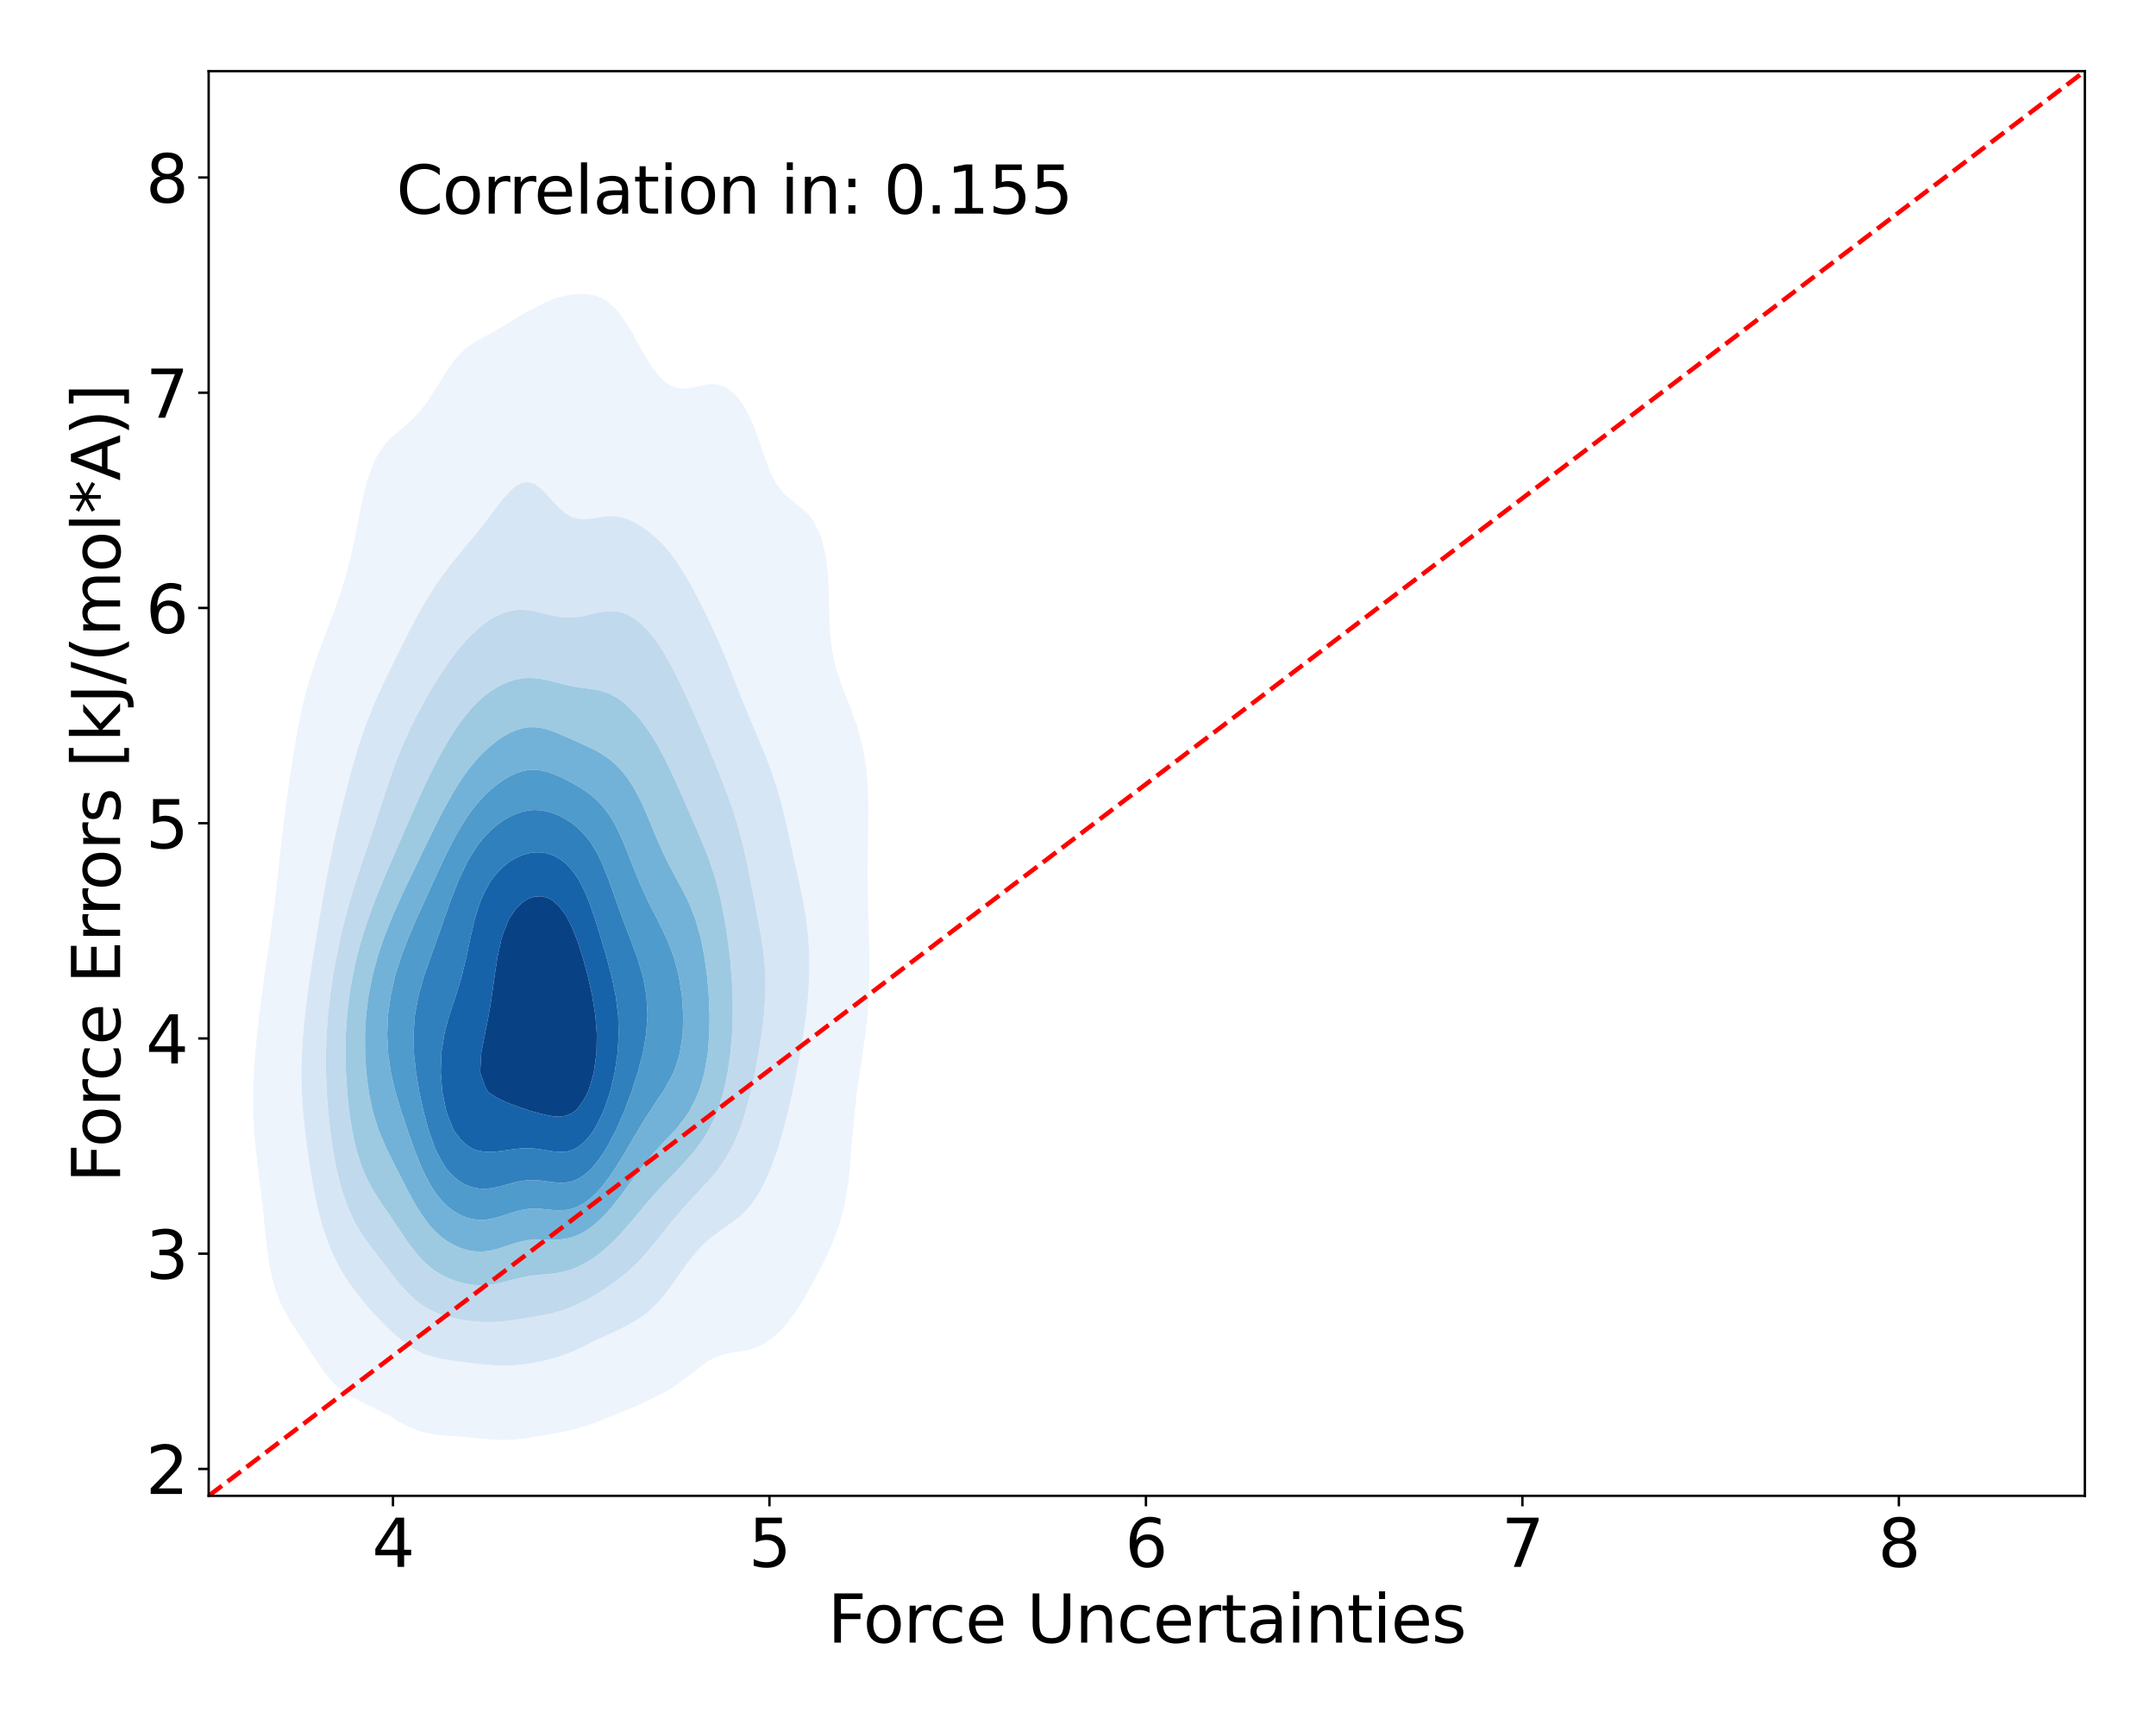 <?xml version="1.0" encoding="utf-8" standalone="no"?>
<!DOCTYPE svg PUBLIC "-//W3C//DTD SVG 1.1//EN"
  "http://www.w3.org/Graphics/SVG/1.1/DTD/svg11.dtd">
<svg xmlns:xlink="http://www.w3.org/1999/xlink" width="720pt" height="576pt" viewBox="0 0 720 576" xmlns="http://www.w3.org/2000/svg" version="1.1">
 <defs>
  <style type="text/css">*{stroke-linejoin: round; stroke-linecap: butt}</style>
 </defs>
 <g id="figure_1">
  <g id="patch_1">
   <path d="M 0 576 
L 720 576 
L 720 0 
L 0 0 
z
" style="fill: #ffffff"/>
  </g>
  <g id="axes_1">
   <g id="patch_2">
    <path d="M 69.68 499.48 
L 696.24 499.48 
L 696.24 23.76 
L 69.68 23.76 
z
" style="fill: #ffffff"/>
   </g>
   <g id="QuadContourSet_1">
    <path d="M 153.634 479.679 
L 155.705 479.873 
L 157.776 480.081 
L 159.848 480.296 
L 161.919 480.498 
L 163.99 480.664 
L 166.062 480.771 
L 168.133 480.804 
L 170.204 480.751 
L 172.276 480.611 
L 174.347 480.387 
L 176.418 480.088 
L 178.49 479.725 
L 178.872 479.65 
L 180.561 479.403 
L 182.632 479.07 
L 184.704 478.707 
L 186.775 478.314 
L 188.846 477.885 
L 190.918 477.41 
L 192.989 476.881 
L 195.06 476.286 
L 197.132 475.618 
L 199.203 474.87 
L 201.274 474.039 
L 203.069 473.251 
L 203.346 473.155 
L 205.417 472.398 
L 207.488 471.593 
L 209.56 470.747 
L 211.631 469.863 
L 213.702 468.936 
L 215.774 467.951 
L 217.845 466.884 
L 217.905 466.852 
L 219.916 465.952 
L 221.988 464.903 
L 224.059 463.697 
L 226.13 462.303 
L 228.202 460.706 
L 228.521 460.453 
L 230.273 459.176 
L 232.344 457.583 
L 234.416 455.984 
L 236.487 454.506 
L 237.26 454.054 
L 238.558 453.372 
L 240.63 452.561 
L 242.701 451.997 
L 244.772 451.604 
L 246.844 451.279 
L 248.915 450.913 
L 250.986 450.406 
L 253.058 449.674 
L 255.129 448.643 
L 256.611 447.655 
L 257.2 447.291 
L 259.272 445.673 
L 261.343 443.633 
L 263.31 441.256 
L 263.414 441.131 
L 265.486 438.345 
L 267.557 435.116 
L 267.715 434.857 
L 269.628 431.646 
L 271.402 428.458 
L 271.7 427.899 
L 273.771 423.995 
L 274.777 422.059 
L 275.842 419.824 
L 277.754 415.66 
L 277.914 415.253 
L 279.985 409.746 
L 280.161 409.261 
L 281.895 402.863 
L 282.056 401.99 
L 283.075 396.464 
L 283.808 390.065 
L 284.128 386.076 
L 284.334 383.666 
L 284.858 377.267 
L 285.458 370.868 
L 286.183 364.469 
L 286.199 364.354 
L 287.138 358.07 
L 288.081 351.671 
L 288.27 350.271 
L 289.012 345.272 
L 289.731 338.873 
L 290.175 332.474 
L 290.342 326.733 
L 290.363 326.075 
L 290.342 319.676 
L 290.342 319.676 
L 290.195 313.277 
L 290.001 306.878 
L 289.828 300.479 
L 289.731 294.081 
L 289.739 287.682 
L 289.837 281.283 
L 289.958 274.884 
L 289.989 268.485 
L 289.785 262.086 
L 289.195 255.687 
L 288.27 250.339 
L 288.075 249.288 
L 286.358 242.889 
L 286.199 242.392 
L 284.128 236.636 
L 284.069 236.49 
L 282.056 231.302 
L 281.542 230.091 
L 279.985 225.497 
L 279.349 223.692 
L 277.914 217.48 
L 277.87 217.293 
L 277.135 210.894 
L 276.879 204.495 
L 276.775 198.096 
L 276.488 191.697 
L 275.842 186.252 
L 275.715 185.299 
L 274.057 178.9 
L 273.771 178.197 
L 271.7 174.146 
L 270.559 172.501 
L 269.628 171.421 
L 267.557 169.514 
L 265.486 167.901 
L 263.414 166.29 
L 263.205 166.102 
L 261.343 164.318 
L 259.272 161.554 
L 258.266 159.703 
L 257.2 157.485 
L 255.616 153.304 
L 255.129 151.965 
L 253.433 146.905 
L 253.058 145.876 
L 250.986 140.508 
L 250.986 140.506 
L 248.915 136.407 
L 247.436 134.107 
L 246.844 133.268 
L 244.772 131.009 
L 242.701 129.471 
L 240.63 128.571 
L 238.558 128.219 
L 236.487 128.302 
L 234.416 128.678 
L 232.344 129.174 
L 230.273 129.602 
L 228.202 129.776 
L 226.13 129.543 
L 224.059 128.804 
L 222.287 127.708 
L 221.988 127.487 
L 219.916 125.309 
L 217.845 122.67 
L 216.901 121.309 
L 215.774 119.394 
L 213.702 115.788 
L 213.188 114.91 
L 211.631 111.948 
L 209.564 108.511 
L 209.56 108.503 
L 207.488 105.337 
L 205.417 102.921 
L 204.486 102.112 
L 203.346 101.047 
L 201.274 99.692 
L 199.203 98.828 
L 197.132 98.343 
L 195.06 98.145 
L 192.989 98.165 
L 190.918 98.362 
L 188.846 98.718 
L 186.775 99.238 
L 184.704 99.927 
L 182.632 100.79 
L 180.561 101.822 
L 180.069 102.112 
L 178.49 102.825 
L 176.418 103.883 
L 174.347 105.045 
L 172.276 106.294 
L 170.204 107.603 
L 168.772 108.511 
L 168.133 108.881 
L 166.062 110.047 
L 163.99 111.206 
L 161.919 112.352 
L 159.848 113.516 
L 157.776 114.782 
L 157.588 114.91 
L 155.705 116.234 
L 153.634 118.088 
L 151.562 120.492 
L 150.984 121.309 
L 149.491 123.366 
L 147.42 126.674 
L 146.822 127.708 
L 145.348 130.019 
L 143.277 133.267 
L 142.709 134.107 
L 141.206 136.108 
L 139.134 138.565 
L 137.235 140.506 
L 137.063 140.676 
L 134.992 142.487 
L 132.92 144.187 
L 130.849 145.954 
L 129.876 146.905 
L 128.778 148.114 
L 126.706 150.957 
L 125.371 153.304 
L 124.635 154.909 
L 122.859 159.703 
L 122.564 160.715 
L 121.2 166.102 
L 120.492 169.426 
L 119.886 172.501 
L 118.658 178.9 
L 118.421 179.991 
L 117.308 185.299 
L 116.35 189.023 
L 115.676 191.697 
L 114.278 196.211 
L 113.706 198.096 
L 112.207 202.305 
L 111.445 204.495 
L 110.136 207.913 
L 109.025 210.894 
L 108.064 213.403 
L 106.62 217.293 
L 105.993 219.056 
L 104.397 223.692 
L 103.922 225.232 
L 102.469 230.091 
L 101.85 232.525 
L 100.871 236.49 
L 99.779 241.857 
L 99.573 242.889 
L 98.414 249.288 
L 97.708 253.751 
L 97.399 255.687 
L 96.423 262.086 
L 95.636 267.921 
L 95.557 268.485 
L 94.701 274.884 
L 93.961 281.283 
L 93.565 285.055 
L 93.265 287.682 
L 92.556 294.081 
L 91.843 300.479 
L 91.494 303.389 
L 91.032 306.878 
L 90.131 313.277 
L 89.422 318.284 
L 89.21 319.676 
L 88.247 326.075 
L 87.395 332.474 
L 87.351 332.828 
L 86.558 338.873 
L 85.852 345.272 
L 85.281 351.671 
L 85.28 351.692 
L 84.801 358.07 
L 84.537 364.469 
L 84.534 370.868 
L 84.83 377.267 
L 85.28 382.197 
L 85.407 383.666 
L 86.14 390.065 
L 86.963 396.464 
L 87.351 399.705 
L 87.713 402.863 
L 88.366 409.261 
L 89.047 415.66 
L 89.422 418.452 
L 89.925 422.059 
L 91.318 428.458 
L 91.494 429.026 
L 93.565 434.775 
L 93.599 434.857 
L 95.636 438.862 
L 97.055 441.256 
L 97.708 442.289 
L 99.779 445.479 
L 101.26 447.655 
L 101.85 448.569 
L 103.922 451.79 
L 105.47 454.054 
L 105.993 454.869 
L 108.064 457.894 
L 110.136 460.398 
L 110.188 460.453 
L 112.207 462.684 
L 114.278 464.455 
L 116.35 465.821 
L 118.319 466.852 
L 118.421 466.911 
L 120.492 468.01 
L 122.564 469.026 
L 124.635 470.032 
L 126.706 471.066 
L 128.778 472.125 
L 130.849 473.182 
L 130.984 473.251 
L 132.92 474.482 
L 134.992 475.677 
L 137.063 476.702 
L 139.134 477.535 
L 141.206 478.18 
L 143.277 478.655 
L 145.348 478.993 
L 147.42 479.23 
L 149.491 479.401 
L 151.562 479.54 
L 153.297 479.65 
z
M 149.471 454.054 
L 147.42 453.714 
L 145.348 453.272 
L 143.277 452.688 
L 141.206 451.921 
L 139.134 450.932 
L 137.063 449.697 
L 134.992 448.203 
L 134.317 447.655 
L 132.92 446.556 
L 130.849 444.739 
L 128.778 442.728 
L 127.353 441.256 
L 126.706 440.592 
L 124.635 438.416 
L 122.564 436.076 
L 121.548 434.857 
L 120.492 433.622 
L 118.421 430.995 
L 116.661 428.458 
L 116.35 428.014 
L 114.278 424.763 
L 112.796 422.059 
L 112.207 420.928 
L 110.136 416.387 
L 109.836 415.66 
L 108.064 410.659 
L 107.618 409.261 
L 105.993 402.95 
L 105.972 402.863 
L 104.651 396.464 
L 103.922 392.102 
L 103.572 390.065 
L 102.608 383.666 
L 101.85 377.52 
L 101.817 377.267 
L 101.153 370.868 
L 100.758 364.469 
L 100.648 358.07 
L 100.811 351.671 
L 101.223 345.272 
L 101.85 338.975 
L 101.86 338.873 
L 102.604 332.474 
L 103.514 326.075 
L 103.922 323.512 
L 104.5 319.676 
L 105.551 313.277 
L 105.993 310.658 
L 106.626 306.878 
L 107.742 300.479 
L 108.064 298.635 
L 108.89 294.081 
L 110.136 287.682 
L 110.136 287.682 
L 111.462 281.283 
L 112.207 277.905 
L 112.91 274.884 
L 114.278 269.2 
L 114.458 268.485 
L 116.079 262.086 
L 116.35 261.06 
L 117.798 255.687 
L 118.421 253.54 
L 119.688 249.288 
L 120.492 246.842 
L 121.843 242.889 
L 122.564 240.982 
L 124.343 236.49 
L 124.635 235.806 
L 126.706 231.111 
L 127.173 230.091 
L 128.778 226.674 
L 130.231 223.692 
L 130.849 222.413 
L 132.92 218.223 
L 133.392 217.293 
L 134.992 214.044 
L 136.618 210.894 
L 137.063 210.004 
L 139.134 206.059 
L 140.015 204.495 
L 141.206 202.321 
L 143.277 198.857 
L 143.77 198.096 
L 145.348 195.599 
L 147.42 192.63 
L 148.123 191.697 
L 149.491 189.827 
L 151.562 187.197 
L 153.152 185.299 
L 153.634 184.695 
L 155.705 182.172 
L 157.776 179.703 
L 158.454 178.9 
L 159.848 177.125 
L 161.919 174.475 
L 163.46 172.501 
L 163.99 171.77 
L 166.062 169.01 
L 168.133 166.394 
L 168.403 166.102 
L 170.204 164.075 
L 172.276 162.279 
L 174.347 161.182 
L 176.418 160.928 
L 178.49 161.573 
L 180.561 163.046 
L 182.632 165.139 
L 183.464 166.102 
L 184.704 167.458 
L 186.775 169.61 
L 188.846 171.374 
L 190.737 172.501 
L 190.918 172.593 
L 192.989 173.186 
L 195.06 173.344 
L 197.132 173.189 
L 199.203 172.869 
L 201.274 172.539 
L 201.667 172.501 
L 203.346 172.323 
L 205.417 172.36 
L 206.225 172.501 
L 207.488 172.699 
L 209.56 173.334 
L 211.631 174.26 
L 213.702 175.443 
L 215.774 176.858 
L 217.845 178.504 
L 218.284 178.9 
L 219.916 180.337 
L 221.988 182.455 
L 224.059 184.946 
L 224.321 185.299 
L 226.13 187.763 
L 228.202 191.004 
L 228.608 191.697 
L 230.273 194.533 
L 232.19 198.096 
L 232.344 198.384 
L 234.416 202.372 
L 235.465 204.495 
L 236.487 206.595 
L 238.498 210.894 
L 238.558 211.029 
L 240.63 215.711 
L 241.311 217.293 
L 242.701 220.662 
L 243.934 223.692 
L 244.772 225.816 
L 246.462 230.091 
L 246.844 231.063 
L 248.915 236.248 
L 249.015 236.49 
L 250.986 241.228 
L 251.69 242.889 
L 253.058 246.114 
L 254.4 249.288 
L 255.129 251.081 
L 256.953 255.687 
L 257.2 256.38 
L 259.169 262.086 
L 259.272 262.436 
L 261.008 268.485 
L 261.343 269.883 
L 262.552 274.884 
L 263.414 278.874 
L 263.947 281.283 
L 265.349 287.682 
L 265.486 288.276 
L 266.804 294.081 
L 267.557 297.567 
L 268.154 300.479 
L 269.239 306.878 
L 269.628 310.274 
L 269.955 313.277 
L 270.286 319.676 
L 270.252 326.075 
L 269.883 332.474 
L 269.628 334.946 
L 269.228 338.873 
L 268.326 345.272 
L 267.557 349.77 
L 267.228 351.671 
L 266.001 358.07 
L 265.486 360.598 
L 264.677 364.469 
L 263.414 370.088 
L 263.235 370.868 
L 261.626 377.267 
L 261.343 378.265 
L 259.741 383.666 
L 259.272 385.042 
L 257.44 390.065 
L 257.2 390.642 
L 255.129 395.252 
L 254.51 396.464 
L 253.058 399.03 
L 250.986 402.035 
L 250.306 402.863 
L 248.915 404.457 
L 246.844 406.411 
L 244.772 408.004 
L 242.901 409.261 
L 242.701 409.4 
L 240.63 410.895 
L 238.558 412.435 
L 236.487 414.091 
L 234.703 415.66 
L 234.416 415.946 
L 232.344 418.301 
L 230.273 420.81 
L 229.298 422.059 
L 228.202 423.625 
L 226.13 426.595 
L 224.78 428.458 
L 224.059 429.496 
L 221.988 432.272 
L 219.916 434.674 
L 219.74 434.857 
L 217.845 436.819 
L 215.774 438.609 
L 213.702 440.094 
L 211.776 441.256 
L 211.631 441.346 
L 209.56 442.521 
L 207.488 443.582 
L 205.417 444.578 
L 203.346 445.542 
L 201.274 446.493 
L 199.203 447.437 
L 198.731 447.655 
L 197.132 448.485 
L 195.06 449.53 
L 192.989 450.513 
L 190.918 451.417 
L 188.846 452.228 
L 186.775 452.944 
L 184.704 453.566 
L 182.813 454.054 
L 182.632 454.107 
L 180.561 454.619 
L 178.49 455.043 
L 176.418 455.387 
L 174.347 455.654 
L 172.276 455.843 
L 170.204 455.954 
L 168.133 455.986 
L 166.062 455.942 
L 163.99 455.829 
L 161.919 455.66 
L 159.848 455.448 
L 157.776 455.208 
L 155.705 454.949 
L 153.634 454.678 
L 151.562 454.387 
L 149.491 454.058 
z
" clip-path="url(#p3e0246dcfb)" style="fill: #edf4fc"/>
    <path d="M 149.491 454.058 
L 151.562 454.387 
L 153.634 454.678 
L 155.705 454.949 
L 157.776 455.208 
L 159.848 455.448 
L 161.919 455.66 
L 163.99 455.829 
L 166.062 455.942 
L 168.133 455.986 
L 170.204 455.954 
L 172.276 455.843 
L 174.347 455.654 
L 176.418 455.387 
L 178.49 455.043 
L 180.561 454.619 
L 182.632 454.107 
L 182.813 454.054 
L 184.704 453.566 
L 186.775 452.944 
L 188.846 452.228 
L 190.918 451.417 
L 192.989 450.513 
L 195.06 449.53 
L 197.132 448.485 
L 198.731 447.655 
L 199.203 447.437 
L 201.274 446.493 
L 203.346 445.542 
L 205.417 444.578 
L 207.488 443.582 
L 209.56 442.521 
L 211.631 441.346 
L 211.776 441.256 
L 213.702 440.094 
L 215.774 438.609 
L 217.845 436.819 
L 219.74 434.857 
L 219.916 434.674 
L 221.988 432.272 
L 224.059 429.496 
L 224.78 428.458 
L 226.13 426.595 
L 228.202 423.625 
L 229.298 422.059 
L 230.273 420.81 
L 232.344 418.301 
L 234.416 415.946 
L 234.703 415.66 
L 236.487 414.091 
L 238.558 412.435 
L 240.63 410.895 
L 242.701 409.4 
L 242.901 409.261 
L 244.772 408.004 
L 246.844 406.411 
L 248.915 404.457 
L 250.306 402.863 
L 250.986 402.035 
L 253.058 399.03 
L 254.51 396.464 
L 255.129 395.252 
L 257.2 390.642 
L 257.44 390.065 
L 259.272 385.042 
L 259.741 383.666 
L 261.343 378.265 
L 261.626 377.267 
L 263.235 370.868 
L 263.414 370.088 
L 264.677 364.469 
L 265.486 360.598 
L 266.001 358.07 
L 267.228 351.671 
L 267.557 349.77 
L 268.326 345.272 
L 269.228 338.873 
L 269.628 334.946 
L 269.883 332.474 
L 270.252 326.075 
L 270.286 319.676 
L 269.955 313.277 
L 269.628 310.274 
L 269.239 306.878 
L 268.154 300.479 
L 267.557 297.567 
L 266.804 294.081 
L 265.486 288.276 
L 265.349 287.682 
L 263.947 281.283 
L 263.414 278.874 
L 262.552 274.884 
L 261.343 269.883 
L 261.008 268.485 
L 259.272 262.436 
L 259.169 262.086 
L 257.2 256.38 
L 256.953 255.687 
L 255.129 251.081 
L 254.4 249.288 
L 253.058 246.114 
L 251.69 242.889 
L 250.986 241.228 
L 249.015 236.49 
L 248.915 236.248 
L 246.844 231.063 
L 246.462 230.091 
L 244.772 225.816 
L 243.934 223.692 
L 242.701 220.662 
L 241.311 217.293 
L 240.63 215.711 
L 238.558 211.029 
L 238.498 210.894 
L 236.487 206.595 
L 235.465 204.495 
L 234.416 202.372 
L 232.344 198.384 
L 232.19 198.096 
L 230.273 194.533 
L 228.608 191.697 
L 228.202 191.004 
L 226.13 187.763 
L 224.321 185.299 
L 224.059 184.946 
L 221.988 182.455 
L 219.916 180.337 
L 218.284 178.9 
L 217.845 178.504 
L 215.774 176.858 
L 213.702 175.443 
L 211.631 174.26 
L 209.56 173.334 
L 207.488 172.699 
L 206.225 172.501 
L 205.417 172.36 
L 203.346 172.323 
L 201.667 172.501 
L 201.274 172.539 
L 199.203 172.869 
L 197.132 173.189 
L 195.06 173.344 
L 192.989 173.186 
L 190.918 172.593 
L 190.737 172.501 
L 188.846 171.374 
L 186.775 169.61 
L 184.704 167.458 
L 183.464 166.102 
L 182.632 165.139 
L 180.561 163.046 
L 178.49 161.573 
L 176.418 160.928 
L 174.347 161.182 
L 172.276 162.279 
L 170.204 164.075 
L 168.403 166.102 
L 168.133 166.394 
L 166.062 169.01 
L 163.99 171.77 
L 163.46 172.501 
L 161.919 174.475 
L 159.848 177.125 
L 158.454 178.9 
L 157.776 179.703 
L 155.705 182.172 
L 153.634 184.695 
L 153.152 185.299 
L 151.562 187.197 
L 149.491 189.827 
L 148.123 191.697 
L 147.42 192.63 
L 145.348 195.599 
L 143.77 198.096 
L 143.277 198.857 
L 141.206 202.321 
L 140.015 204.495 
L 139.134 206.059 
L 137.063 210.004 
L 136.618 210.894 
L 134.992 214.044 
L 133.392 217.293 
L 132.92 218.223 
L 130.849 222.413 
L 130.231 223.692 
L 128.778 226.674 
L 127.173 230.091 
L 126.706 231.111 
L 124.635 235.806 
L 124.343 236.49 
L 122.564 240.982 
L 121.843 242.889 
L 120.492 246.842 
L 119.688 249.288 
L 118.421 253.54 
L 117.798 255.687 
L 116.35 261.06 
L 116.079 262.086 
L 114.458 268.485 
L 114.278 269.2 
L 112.91 274.884 
L 112.207 277.905 
L 111.462 281.283 
L 110.136 287.682 
L 110.136 287.682 
L 108.89 294.081 
L 108.064 298.635 
L 107.742 300.479 
L 106.626 306.878 
L 105.993 310.658 
L 105.551 313.277 
L 104.5 319.676 
L 103.922 323.512 
L 103.514 326.075 
L 102.604 332.474 
L 101.86 338.873 
L 101.85 338.975 
L 101.223 345.272 
L 100.811 351.671 
L 100.648 358.07 
L 100.758 364.469 
L 101.153 370.868 
L 101.817 377.267 
L 101.85 377.52 
L 102.608 383.666 
L 103.572 390.065 
L 103.922 392.102 
L 104.651 396.464 
L 105.972 402.863 
L 105.993 402.95 
L 107.618 409.261 
L 108.064 410.659 
L 109.836 415.66 
L 110.136 416.387 
L 112.207 420.928 
L 112.796 422.059 
L 114.278 424.763 
L 116.35 428.014 
L 116.661 428.458 
L 118.421 430.995 
L 120.492 433.622 
L 121.548 434.857 
L 122.564 436.076 
L 124.635 438.416 
L 126.706 440.592 
L 127.353 441.256 
L 128.778 442.728 
L 130.849 444.739 
L 132.92 446.556 
L 134.317 447.655 
L 134.992 448.203 
L 137.063 449.697 
L 139.134 450.932 
L 141.206 451.921 
L 143.277 452.688 
L 145.348 453.272 
L 147.42 453.714 
L 149.471 454.054 
z
M 158.662 441.256 
L 157.776 441.176 
L 155.705 440.908 
L 153.634 440.563 
L 151.562 440.138 
L 149.491 439.621 
L 147.42 438.988 
L 145.348 438.2 
L 143.277 437.208 
L 141.206 435.963 
L 139.704 434.857 
L 139.134 434.427 
L 137.063 432.593 
L 134.992 430.437 
L 133.297 428.458 
L 132.92 428.004 
L 130.849 425.417 
L 128.778 422.729 
L 128.261 422.059 
L 126.706 420.06 
L 124.635 417.37 
L 123.369 415.66 
L 122.564 414.565 
L 120.492 411.516 
L 119.149 409.261 
L 118.421 407.945 
L 116.35 403.553 
L 116.066 402.863 
L 114.278 397.721 
L 113.896 396.464 
L 112.325 390.065 
L 112.207 389.457 
L 111.142 383.666 
L 110.25 377.267 
L 110.136 376.194 
L 109.562 370.868 
L 109.089 364.469 
L 108.837 358.07 
L 108.817 351.671 
L 109.039 345.272 
L 109.51 338.873 
L 110.136 333.341 
L 110.23 332.474 
L 111.156 326.075 
L 112.207 320.281 
L 112.318 319.676 
L 113.664 313.277 
L 114.278 310.65 
L 115.214 306.878 
L 116.35 302.618 
L 116.966 300.479 
L 118.421 295.595 
L 118.912 294.081 
L 120.492 289.174 
L 121.012 287.682 
L 122.564 283.024 
L 123.183 281.283 
L 124.635 276.883 
L 125.332 274.884 
L 126.706 270.612 
L 127.427 268.485 
L 128.778 264.286 
L 129.527 262.086 
L 130.849 258.207 
L 131.765 255.687 
L 132.92 252.65 
L 134.289 249.288 
L 134.992 247.659 
L 137.063 243.145 
L 137.186 242.889 
L 139.134 238.992 
L 140.458 236.49 
L 141.206 235.102 
L 143.277 231.43 
L 144.071 230.091 
L 145.348 227.943 
L 147.42 224.68 
L 148.088 223.692 
L 149.491 221.604 
L 151.562 218.777 
L 152.755 217.293 
L 153.634 216.177 
L 155.705 213.789 
L 157.776 211.684 
L 158.659 210.894 
L 159.848 209.776 
L 161.919 208.092 
L 163.99 206.682 
L 166.062 205.546 
L 168.133 204.686 
L 168.801 204.495 
L 170.204 204.046 
L 172.276 203.672 
L 174.347 203.575 
L 176.418 203.73 
L 178.49 204.095 
L 180.111 204.495 
L 180.561 204.591 
L 182.632 205.095 
L 184.704 205.584 
L 186.775 205.977 
L 188.846 206.202 
L 190.918 206.216 
L 192.989 206.013 
L 195.06 205.631 
L 197.132 205.144 
L 199.203 204.649 
L 200.009 204.495 
L 201.274 204.241 
L 203.346 204.03 
L 205.417 204.098 
L 207.488 204.495 
L 207.488 204.495 
L 209.56 205.257 
L 211.631 206.41 
L 213.702 207.965 
L 215.774 209.93 
L 216.631 210.894 
L 217.845 212.334 
L 219.916 215.173 
L 221.282 217.293 
L 221.988 218.425 
L 224.059 222.089 
L 224.893 223.692 
L 226.13 226.102 
L 228.032 230.091 
L 228.202 230.442 
L 230.273 234.945 
L 230.952 236.49 
L 232.344 239.569 
L 233.782 242.889 
L 234.416 244.319 
L 236.487 249.192 
L 236.527 249.288 
L 238.558 254.193 
L 239.159 255.687 
L 240.63 259.392 
L 241.677 262.086 
L 242.701 264.813 
L 244.044 268.485 
L 244.772 270.637 
L 246.149 274.884 
L 246.844 277.341 
L 247.906 281.283 
L 248.915 285.709 
L 249.355 287.682 
L 250.631 294.081 
L 250.986 295.977 
L 251.875 300.479 
L 253.058 306.669 
L 253.101 306.878 
L 254.291 313.277 
L 255.129 319.307 
L 255.182 319.676 
L 255.648 326.075 
L 255.609 332.474 
L 255.129 338.864 
L 255.128 338.873 
L 254.354 345.272 
L 253.335 351.671 
L 253.058 353.1 
L 252.165 358.07 
L 250.986 363.466 
L 250.778 364.469 
L 249.124 370.868 
L 248.915 371.528 
L 247.014 377.267 
L 246.844 377.687 
L 244.772 382.416 
L 244.158 383.666 
L 242.701 386.203 
L 240.63 389.307 
L 240.076 390.065 
L 238.558 392.002 
L 236.487 394.403 
L 234.556 396.464 
L 234.416 396.616 
L 232.344 398.892 
L 230.273 401.103 
L 228.614 402.863 
L 228.202 403.347 
L 226.13 405.809 
L 224.059 408.244 
L 223.189 409.261 
L 221.988 410.833 
L 219.916 413.451 
L 218.07 415.66 
L 217.845 415.949 
L 215.774 418.466 
L 213.702 420.728 
L 212.364 422.059 
L 211.631 422.796 
L 209.56 424.717 
L 207.488 426.428 
L 205.417 427.968 
L 204.717 428.458 
L 203.346 429.443 
L 201.274 430.839 
L 199.203 432.128 
L 197.132 433.313 
L 195.06 434.394 
L 194.082 434.857 
L 192.989 435.419 
L 190.918 436.363 
L 188.846 437.172 
L 186.775 437.853 
L 184.704 438.419 
L 182.632 438.892 
L 180.561 439.298 
L 178.49 439.665 
L 176.418 440.013 
L 174.347 440.351 
L 172.276 440.675 
L 170.204 440.969 
L 168.133 441.212 
L 167.607 441.256 
L 166.062 441.392 
L 163.99 441.485 
L 161.919 441.478 
L 159.848 441.372 
z
" clip-path="url(#p3e0246dcfb)" style="fill: #d7e6f5"/>
    <path d="M 159.848 441.372 
L 161.919 441.478 
L 163.99 441.485 
L 166.062 441.392 
L 167.607 441.256 
L 168.133 441.212 
L 170.204 440.969 
L 172.276 440.675 
L 174.347 440.351 
L 176.418 440.013 
L 178.49 439.665 
L 180.561 439.298 
L 182.632 438.892 
L 184.704 438.419 
L 186.775 437.853 
L 188.846 437.172 
L 190.918 436.363 
L 192.989 435.419 
L 194.082 434.857 
L 195.06 434.394 
L 197.132 433.313 
L 199.203 432.128 
L 201.274 430.839 
L 203.346 429.443 
L 204.717 428.458 
L 205.417 427.968 
L 207.488 426.428 
L 209.56 424.717 
L 211.631 422.796 
L 212.364 422.059 
L 213.702 420.728 
L 215.774 418.466 
L 217.845 415.949 
L 218.07 415.66 
L 219.916 413.451 
L 221.988 410.833 
L 223.189 409.261 
L 224.059 408.244 
L 226.13 405.809 
L 228.202 403.347 
L 228.614 402.863 
L 230.273 401.103 
L 232.344 398.892 
L 234.416 396.616 
L 234.556 396.464 
L 236.487 394.403 
L 238.558 392.002 
L 240.076 390.065 
L 240.63 389.307 
L 242.701 386.203 
L 244.158 383.666 
L 244.772 382.416 
L 246.844 377.687 
L 247.014 377.267 
L 248.915 371.528 
L 249.124 370.868 
L 250.778 364.469 
L 250.986 363.466 
L 252.165 358.07 
L 253.058 353.1 
L 253.335 351.671 
L 254.354 345.272 
L 255.128 338.873 
L 255.129 338.864 
L 255.609 332.474 
L 255.648 326.075 
L 255.182 319.676 
L 255.129 319.307 
L 254.291 313.277 
L 253.101 306.878 
L 253.058 306.669 
L 251.875 300.479 
L 250.986 295.977 
L 250.631 294.081 
L 249.355 287.682 
L 248.915 285.709 
L 247.906 281.283 
L 246.844 277.341 
L 246.149 274.884 
L 244.772 270.637 
L 244.044 268.485 
L 242.701 264.813 
L 241.677 262.086 
L 240.63 259.392 
L 239.159 255.687 
L 238.558 254.193 
L 236.527 249.288 
L 236.487 249.192 
L 234.416 244.319 
L 233.782 242.889 
L 232.344 239.569 
L 230.952 236.49 
L 230.273 234.945 
L 228.202 230.442 
L 228.032 230.091 
L 226.13 226.102 
L 224.893 223.692 
L 224.059 222.089 
L 221.988 218.425 
L 221.282 217.293 
L 219.916 215.173 
L 217.845 212.334 
L 216.631 210.894 
L 215.774 209.93 
L 213.702 207.965 
L 211.631 206.41 
L 209.56 205.257 
L 207.488 204.495 
L 207.488 204.495 
L 205.417 204.098 
L 203.346 204.03 
L 201.274 204.241 
L 200.009 204.495 
L 199.203 204.649 
L 197.132 205.144 
L 195.06 205.631 
L 192.989 206.013 
L 190.918 206.216 
L 188.846 206.202 
L 186.775 205.977 
L 184.704 205.584 
L 182.632 205.095 
L 180.561 204.591 
L 180.111 204.495 
L 178.49 204.095 
L 176.418 203.73 
L 174.347 203.575 
L 172.276 203.672 
L 170.204 204.046 
L 168.801 204.495 
L 168.133 204.686 
L 166.062 205.546 
L 163.99 206.682 
L 161.919 208.092 
L 159.848 209.776 
L 158.659 210.894 
L 157.776 211.684 
L 155.705 213.789 
L 153.634 216.177 
L 152.755 217.293 
L 151.562 218.777 
L 149.491 221.604 
L 148.088 223.692 
L 147.42 224.68 
L 145.348 227.943 
L 144.071 230.091 
L 143.277 231.43 
L 141.206 235.102 
L 140.458 236.49 
L 139.134 238.992 
L 137.186 242.889 
L 137.063 243.145 
L 134.992 247.659 
L 134.289 249.288 
L 132.92 252.65 
L 131.765 255.687 
L 130.849 258.207 
L 129.527 262.086 
L 128.778 264.286 
L 127.427 268.485 
L 126.706 270.612 
L 125.332 274.884 
L 124.635 276.883 
L 123.183 281.283 
L 122.564 283.024 
L 121.012 287.682 
L 120.492 289.174 
L 118.912 294.081 
L 118.421 295.595 
L 116.966 300.479 
L 116.35 302.618 
L 115.214 306.878 
L 114.278 310.65 
L 113.664 313.277 
L 112.318 319.676 
L 112.207 320.281 
L 111.156 326.075 
L 110.23 332.474 
L 110.136 333.341 
L 109.51 338.873 
L 109.039 345.272 
L 108.817 351.671 
L 108.837 358.07 
L 109.089 364.469 
L 109.562 370.868 
L 110.136 376.194 
L 110.25 377.267 
L 111.142 383.666 
L 112.207 389.457 
L 112.325 390.065 
L 113.896 396.464 
L 114.278 397.721 
L 116.066 402.863 
L 116.35 403.553 
L 118.421 407.945 
L 119.149 409.261 
L 120.492 411.516 
L 122.564 414.565 
L 123.369 415.66 
L 124.635 417.37 
L 126.706 420.06 
L 128.261 422.059 
L 128.778 422.729 
L 130.849 425.417 
L 132.92 428.004 
L 133.297 428.458 
L 134.992 430.437 
L 137.063 432.593 
L 139.134 434.427 
L 139.704 434.857 
L 141.206 435.963 
L 143.277 437.208 
L 145.348 438.2 
L 147.42 438.988 
L 149.491 439.621 
L 151.562 440.138 
L 153.634 440.563 
L 155.705 440.908 
L 157.776 441.176 
L 158.662 441.256 
z
M 154.81 428.458 
L 153.634 428.18 
L 151.562 427.528 
L 149.491 426.701 
L 147.42 425.67 
L 145.348 424.395 
L 143.277 422.823 
L 142.426 422.059 
L 141.206 420.905 
L 139.134 418.609 
L 137.063 415.956 
L 136.846 415.66 
L 134.992 413.013 
L 132.92 409.944 
L 132.451 409.261 
L 130.849 406.843 
L 128.778 403.821 
L 128.105 402.863 
L 126.706 400.746 
L 124.635 397.498 
L 124.03 396.464 
L 122.564 393.621 
L 120.999 390.065 
L 120.492 388.669 
L 118.957 383.666 
L 118.421 381.406 
L 117.564 377.267 
L 116.59 370.868 
L 116.35 368.638 
L 115.931 364.469 
L 115.529 358.07 
L 115.377 351.671 
L 115.492 345.272 
L 115.905 338.873 
L 116.35 334.978 
L 116.64 332.474 
L 117.71 326.075 
L 118.421 322.774 
L 119.121 319.676 
L 120.492 314.587 
L 120.868 313.277 
L 122.564 307.984 
L 122.942 306.878 
L 124.635 302.225 
L 125.314 300.479 
L 126.706 296.953 
L 127.916 294.081 
L 128.778 291.981 
L 130.656 287.682 
L 130.849 287.211 
L 132.92 282.414 
L 133.436 281.283 
L 134.992 277.599 
L 136.215 274.884 
L 137.063 272.859 
L 139.03 268.485 
L 139.134 268.24 
L 141.206 263.631 
L 141.951 262.086 
L 143.277 259.265 
L 145.099 255.687 
L 145.348 255.191 
L 147.42 251.279 
L 148.572 249.288 
L 149.491 247.682 
L 151.562 244.351 
L 152.572 242.889 
L 153.634 241.323 
L 155.705 238.588 
L 157.544 236.49 
L 157.776 236.218 
L 159.848 234.067 
L 161.919 232.249 
L 163.99 230.736 
L 165.05 230.091 
L 166.062 229.446 
L 168.133 228.361 
L 170.204 227.517 
L 172.276 226.907 
L 174.347 226.524 
L 176.418 226.365 
L 178.49 226.418 
L 180.561 226.665 
L 182.632 227.069 
L 184.704 227.578 
L 186.775 228.129 
L 188.846 228.658 
L 190.918 229.115 
L 192.989 229.48 
L 195.06 229.77 
L 197.132 230.042 
L 197.439 230.091 
L 199.203 230.367 
L 201.274 230.85 
L 203.346 231.58 
L 205.417 232.623 
L 207.488 234.014 
L 209.56 235.77 
L 210.278 236.49 
L 211.631 237.788 
L 213.702 240.133 
L 215.774 242.889 
L 215.774 242.889 
L 217.845 245.951 
L 219.819 249.288 
L 219.916 249.459 
L 221.988 253.347 
L 223.158 255.687 
L 224.059 257.581 
L 226.13 262.061 
L 226.142 262.086 
L 228.202 266.741 
L 228.964 268.485 
L 230.273 271.46 
L 231.75 274.884 
L 232.344 276.206 
L 234.416 281.06 
L 234.505 281.283 
L 236.487 286.232 
L 237.007 287.682 
L 238.558 292.331 
L 239.074 294.081 
L 240.63 300.223 
L 240.689 300.479 
L 241.954 306.878 
L 242.701 311.614 
L 242.961 313.277 
L 243.77 319.676 
L 244.346 326.075 
L 244.669 332.474 
L 244.719 338.873 
L 244.481 345.272 
L 243.931 351.671 
L 243.009 358.07 
L 242.701 359.522 
L 241.638 364.469 
L 240.63 367.791 
L 239.627 370.868 
L 238.558 373.368 
L 236.684 377.267 
L 236.487 377.606 
L 234.416 380.885 
L 232.417 383.666 
L 232.344 383.759 
L 230.273 386.24 
L 228.202 388.536 
L 226.758 390.065 
L 226.13 390.734 
L 224.059 392.891 
L 221.988 395.038 
L 220.634 396.464 
L 219.916 397.258 
L 217.845 399.589 
L 215.774 401.961 
L 215.007 402.863 
L 213.702 404.449 
L 211.631 406.943 
L 209.632 409.261 
L 209.56 409.346 
L 207.488 411.726 
L 205.417 413.902 
L 203.572 415.66 
L 203.346 415.876 
L 201.274 417.726 
L 199.203 419.348 
L 197.132 420.751 
L 195.06 421.939 
L 194.81 422.059 
L 192.989 422.989 
L 190.918 423.833 
L 188.846 424.474 
L 186.775 424.934 
L 184.704 425.248 
L 182.632 425.466 
L 180.561 425.649 
L 178.49 425.861 
L 176.418 426.155 
L 174.347 426.554 
L 172.276 427.045 
L 170.204 427.585 
L 168.133 428.117 
L 166.611 428.458 
L 166.062 428.584 
L 163.99 428.94 
L 161.919 429.138 
L 159.848 429.16 
L 157.776 429.003 
L 155.705 428.672 
z
" clip-path="url(#p3e0246dcfb)" style="fill: #c1d9ed"/>
    <path d="M 155.705 428.672 
L 157.776 429.003 
L 159.848 429.16 
L 161.919 429.138 
L 163.99 428.94 
L 166.062 428.584 
L 166.611 428.458 
L 168.133 428.117 
L 170.204 427.585 
L 172.276 427.045 
L 174.347 426.554 
L 176.418 426.155 
L 178.49 425.861 
L 180.561 425.649 
L 182.632 425.466 
L 184.704 425.248 
L 186.775 424.934 
L 188.846 424.474 
L 190.918 423.833 
L 192.989 422.989 
L 194.81 422.059 
L 195.06 421.939 
L 197.132 420.751 
L 199.203 419.348 
L 201.274 417.726 
L 203.346 415.876 
L 203.572 415.66 
L 205.417 413.902 
L 207.488 411.726 
L 209.56 409.346 
L 209.632 409.261 
L 211.631 406.943 
L 213.702 404.449 
L 215.007 402.863 
L 215.774 401.961 
L 217.845 399.589 
L 219.916 397.258 
L 220.634 396.464 
L 221.988 395.038 
L 224.059 392.891 
L 226.13 390.734 
L 226.758 390.065 
L 228.202 388.536 
L 230.273 386.24 
L 232.344 383.759 
L 232.417 383.666 
L 234.416 380.885 
L 236.487 377.606 
L 236.684 377.267 
L 238.558 373.368 
L 239.627 370.868 
L 240.63 367.791 
L 241.638 364.469 
L 242.701 359.522 
L 243.009 358.07 
L 243.931 351.671 
L 244.481 345.272 
L 244.719 338.873 
L 244.669 332.474 
L 244.346 326.075 
L 243.77 319.676 
L 242.961 313.277 
L 242.701 311.614 
L 241.954 306.878 
L 240.689 300.479 
L 240.63 300.223 
L 239.074 294.081 
L 238.558 292.331 
L 237.007 287.682 
L 236.487 286.232 
L 234.505 281.283 
L 234.416 281.06 
L 232.344 276.206 
L 231.75 274.884 
L 230.273 271.46 
L 228.964 268.485 
L 228.202 266.741 
L 226.142 262.086 
L 226.13 262.061 
L 224.059 257.581 
L 223.158 255.687 
L 221.988 253.347 
L 219.916 249.459 
L 219.819 249.288 
L 217.845 245.951 
L 215.774 242.889 
L 215.774 242.889 
L 213.702 240.133 
L 211.631 237.788 
L 210.278 236.49 
L 209.56 235.77 
L 207.488 234.014 
L 205.417 232.623 
L 203.346 231.58 
L 201.274 230.85 
L 199.203 230.367 
L 197.439 230.091 
L 197.132 230.042 
L 195.06 229.77 
L 192.989 229.48 
L 190.918 229.115 
L 188.846 228.658 
L 186.775 228.129 
L 184.704 227.578 
L 182.632 227.069 
L 180.561 226.665 
L 178.49 226.418 
L 176.418 226.365 
L 174.347 226.524 
L 172.276 226.907 
L 170.204 227.517 
L 168.133 228.361 
L 166.062 229.446 
L 165.05 230.091 
L 163.99 230.736 
L 161.919 232.249 
L 159.848 234.067 
L 157.776 236.218 
L 157.544 236.49 
L 155.705 238.588 
L 153.634 241.323 
L 152.572 242.889 
L 151.562 244.351 
L 149.491 247.682 
L 148.572 249.288 
L 147.42 251.279 
L 145.348 255.191 
L 145.099 255.687 
L 143.277 259.265 
L 141.951 262.086 
L 141.206 263.631 
L 139.134 268.24 
L 139.03 268.485 
L 137.063 272.859 
L 136.215 274.884 
L 134.992 277.599 
L 133.436 281.283 
L 132.92 282.414 
L 130.849 287.211 
L 130.656 287.682 
L 128.778 291.981 
L 127.916 294.081 
L 126.706 296.953 
L 125.314 300.479 
L 124.635 302.225 
L 122.942 306.878 
L 122.564 307.984 
L 120.868 313.277 
L 120.492 314.587 
L 119.121 319.676 
L 118.421 322.774 
L 117.71 326.075 
L 116.64 332.474 
L 116.35 334.978 
L 115.905 338.873 
L 115.492 345.272 
L 115.377 351.671 
L 115.529 358.07 
L 115.931 364.469 
L 116.35 368.638 
L 116.59 370.868 
L 117.564 377.267 
L 118.421 381.406 
L 118.957 383.666 
L 120.492 388.669 
L 120.999 390.065 
L 122.564 393.621 
L 124.03 396.464 
L 124.635 397.498 
L 126.706 400.746 
L 128.105 402.863 
L 128.778 403.821 
L 130.849 406.843 
L 132.451 409.261 
L 132.92 409.944 
L 134.992 413.013 
L 136.846 415.66 
L 137.063 415.956 
L 139.134 418.609 
L 141.206 420.905 
L 142.426 422.059 
L 143.277 422.823 
L 145.348 424.395 
L 147.42 425.67 
L 149.491 426.701 
L 151.562 427.528 
L 153.634 428.18 
L 154.81 428.458 
z
M 151.423 415.66 
L 149.491 414.55 
L 147.42 413.053 
L 145.348 411.192 
L 143.58 409.261 
L 143.277 408.908 
L 141.206 406.131 
L 139.134 402.899 
L 139.112 402.863 
L 137.063 399.176 
L 135.598 396.464 
L 134.992 395.215 
L 132.92 391.142 
L 132.336 390.065 
L 130.849 387.02 
L 129.15 383.666 
L 128.778 382.828 
L 126.706 378.017 
L 126.413 377.267 
L 124.635 371.61 
L 124.435 370.868 
L 123.136 364.469 
L 122.564 360.171 
L 122.318 358.07 
L 121.92 351.671 
L 121.896 345.272 
L 122.267 338.873 
L 122.564 336.453 
L 123.074 332.474 
L 124.323 326.075 
L 124.635 324.86 
L 126.032 319.676 
L 126.706 317.586 
L 128.164 313.277 
L 128.778 311.661 
L 130.674 306.878 
L 130.849 306.465 
L 132.92 301.754 
L 133.495 300.479 
L 134.992 297.265 
L 136.507 294.081 
L 137.063 292.91 
L 139.134 288.631 
L 139.595 287.682 
L 141.206 284.328 
L 142.697 281.283 
L 143.277 280.071 
L 145.348 275.873 
L 145.851 274.884 
L 147.42 271.758 
L 149.186 268.485 
L 149.491 267.908 
L 151.562 264.248 
L 152.928 262.086 
L 153.634 260.938 
L 155.705 257.912 
L 157.461 255.687 
L 157.776 255.272 
L 159.848 252.84 
L 161.919 250.759 
L 163.611 249.288 
L 163.99 248.942 
L 166.062 247.287 
L 168.133 245.89 
L 170.204 244.738 
L 172.276 243.838 
L 174.347 243.206 
L 176.257 242.889 
L 176.418 242.861 
L 178.49 242.811 
L 179.139 242.889 
L 180.561 243.052 
L 182.632 243.542 
L 184.704 244.23 
L 186.775 245.051 
L 188.846 245.946 
L 190.918 246.869 
L 192.989 247.8 
L 195.06 248.749 
L 196.196 249.288 
L 197.132 249.714 
L 199.203 250.74 
L 201.274 251.935 
L 203.346 253.375 
L 205.417 255.132 
L 205.977 255.687 
L 207.488 257.261 
L 209.56 259.867 
L 211.05 262.086 
L 211.631 263.057 
L 213.702 266.939 
L 214.455 268.485 
L 215.774 271.482 
L 217.211 274.884 
L 217.845 276.431 
L 219.862 281.283 
L 219.916 281.406 
L 221.988 285.915 
L 222.835 287.682 
L 224.059 290.02 
L 226.13 293.894 
L 226.229 294.081 
L 228.202 297.726 
L 229.565 300.479 
L 230.273 302.027 
L 232.188 306.878 
L 232.344 307.356 
L 234.007 313.277 
L 234.416 315.188 
L 235.265 319.676 
L 236.14 326.075 
L 236.487 329.916 
L 236.703 332.474 
L 236.959 338.873 
L 236.874 345.272 
L 236.487 350.187 
L 236.364 351.671 
L 235.27 358.07 
L 234.416 361.155 
L 233.388 364.469 
L 232.344 366.856 
L 230.34 370.868 
L 230.273 370.975 
L 228.202 373.916 
L 226.13 376.573 
L 225.551 377.267 
L 224.059 378.848 
L 221.988 381.003 
L 219.916 383.232 
L 219.538 383.666 
L 217.845 385.489 
L 215.774 387.919 
L 214.096 390.065 
L 213.702 390.552 
L 211.631 393.297 
L 209.56 396.121 
L 209.316 396.464 
L 207.488 398.937 
L 205.417 401.618 
L 204.399 402.863 
L 203.346 404.117 
L 201.274 406.368 
L 199.203 408.314 
L 198.018 409.261 
L 197.132 409.974 
L 195.06 411.35 
L 192.989 412.41 
L 190.918 413.169 
L 188.846 413.652 
L 186.775 413.897 
L 184.704 413.96 
L 182.632 413.921 
L 180.561 413.871 
L 178.49 413.905 
L 176.418 414.093 
L 174.347 414.465 
L 172.276 415.006 
L 170.204 415.66 
L 170.204 415.66 
L 168.133 416.383 
L 166.062 417.038 
L 163.99 417.548 
L 161.919 417.857 
L 159.848 417.933 
L 157.776 417.76 
L 155.705 417.337 
L 153.634 416.664 
L 151.562 415.738 
z
" clip-path="url(#p3e0246dcfb)" style="fill: #9dcae1"/>
    <path d="M 151.562 415.738 
L 153.634 416.664 
L 155.705 417.337 
L 157.776 417.76 
L 159.848 417.933 
L 161.919 417.857 
L 163.99 417.548 
L 166.062 417.038 
L 168.133 416.383 
L 170.204 415.66 
L 170.204 415.66 
L 172.276 415.006 
L 174.347 414.465 
L 176.418 414.093 
L 178.49 413.905 
L 180.561 413.871 
L 182.632 413.921 
L 184.704 413.96 
L 186.775 413.897 
L 188.846 413.652 
L 190.918 413.169 
L 192.989 412.41 
L 195.06 411.35 
L 197.132 409.974 
L 198.018 409.261 
L 199.203 408.314 
L 201.274 406.368 
L 203.346 404.117 
L 204.399 402.863 
L 205.417 401.618 
L 207.488 398.937 
L 209.316 396.464 
L 209.56 396.121 
L 211.631 393.297 
L 213.702 390.552 
L 214.096 390.065 
L 215.774 387.919 
L 217.845 385.489 
L 219.538 383.666 
L 219.916 383.232 
L 221.988 381.003 
L 224.059 378.848 
L 225.551 377.267 
L 226.13 376.573 
L 228.202 373.916 
L 230.273 370.975 
L 230.34 370.868 
L 232.344 366.856 
L 233.388 364.469 
L 234.416 361.155 
L 235.27 358.07 
L 236.364 351.671 
L 236.487 350.187 
L 236.874 345.272 
L 236.959 338.873 
L 236.703 332.474 
L 236.487 329.916 
L 236.14 326.075 
L 235.265 319.676 
L 234.416 315.188 
L 234.007 313.277 
L 232.344 307.356 
L 232.188 306.878 
L 230.273 302.027 
L 229.565 300.479 
L 228.202 297.726 
L 226.229 294.081 
L 226.13 293.894 
L 224.059 290.02 
L 222.835 287.682 
L 221.988 285.915 
L 219.916 281.406 
L 219.862 281.283 
L 217.845 276.431 
L 217.211 274.884 
L 215.774 271.482 
L 214.455 268.485 
L 213.702 266.939 
L 211.631 263.057 
L 211.05 262.086 
L 209.56 259.867 
L 207.488 257.261 
L 205.977 255.687 
L 205.417 255.132 
L 203.346 253.375 
L 201.274 251.935 
L 199.203 250.74 
L 197.132 249.714 
L 196.196 249.288 
L 195.06 248.749 
L 192.989 247.8 
L 190.918 246.869 
L 188.846 245.946 
L 186.775 245.051 
L 184.704 244.23 
L 182.632 243.542 
L 180.561 243.052 
L 179.139 242.889 
L 178.49 242.811 
L 176.418 242.861 
L 176.257 242.889 
L 174.347 243.206 
L 172.276 243.838 
L 170.204 244.738 
L 168.133 245.89 
L 166.062 247.287 
L 163.99 248.942 
L 163.611 249.288 
L 161.919 250.759 
L 159.848 252.84 
L 157.776 255.272 
L 157.461 255.687 
L 155.705 257.912 
L 153.634 260.938 
L 152.928 262.086 
L 151.562 264.248 
L 149.491 267.908 
L 149.186 268.485 
L 147.42 271.758 
L 145.851 274.884 
L 145.348 275.873 
L 143.277 280.071 
L 142.697 281.283 
L 141.206 284.328 
L 139.595 287.682 
L 139.134 288.631 
L 137.063 292.91 
L 136.507 294.081 
L 134.992 297.265 
L 133.495 300.479 
L 132.92 301.754 
L 130.849 306.465 
L 130.674 306.878 
L 128.778 311.661 
L 128.164 313.277 
L 126.706 317.586 
L 126.032 319.676 
L 124.635 324.86 
L 124.323 326.075 
L 123.074 332.474 
L 122.564 336.453 
L 122.267 338.873 
L 121.896 345.272 
L 121.92 351.671 
L 122.318 358.07 
L 122.564 360.171 
L 123.136 364.469 
L 124.435 370.868 
L 124.635 371.61 
L 126.413 377.267 
L 126.706 378.017 
L 128.778 382.828 
L 129.15 383.666 
L 130.849 387.02 
L 132.336 390.065 
L 132.92 391.142 
L 134.992 395.215 
L 135.598 396.464 
L 137.063 399.176 
L 139.112 402.863 
L 139.134 402.899 
L 141.206 406.131 
L 143.277 408.908 
L 143.58 409.261 
L 145.348 411.192 
L 147.42 413.053 
L 149.491 414.55 
L 151.423 415.66 
z
M 149.515 402.863 
L 149.491 402.843 
L 147.42 400.772 
L 145.348 398.157 
L 144.227 396.464 
L 143.277 394.83 
L 141.206 390.727 
L 140.894 390.065 
L 139.134 385.693 
L 138.326 383.666 
L 137.063 379.99 
L 136.068 377.267 
L 134.992 373.896 
L 133.94 370.868 
L 132.92 367.41 
L 132.014 364.469 
L 130.849 359.506 
L 130.522 358.07 
L 129.613 351.671 
L 129.306 345.272 
L 129.596 338.873 
L 130.462 332.474 
L 130.849 330.71 
L 131.911 326.075 
L 132.92 322.753 
L 133.888 319.676 
L 134.992 316.742 
L 136.316 313.277 
L 137.063 311.54 
L 139.053 306.878 
L 139.134 306.703 
L 141.206 302.172 
L 141.945 300.479 
L 143.277 297.628 
L 144.859 294.081 
L 145.348 293.046 
L 147.42 288.577 
L 147.827 287.682 
L 149.491 284.284 
L 150.998 281.283 
L 151.562 280.217 
L 153.634 276.539 
L 154.648 274.884 
L 155.705 273.219 
L 157.776 270.307 
L 159.254 268.485 
L 159.848 267.754 
L 161.919 265.52 
L 163.99 263.594 
L 165.864 262.086 
L 166.062 261.922 
L 168.133 260.449 
L 170.204 259.217 
L 172.276 258.234 
L 174.347 257.524 
L 176.418 257.114 
L 178.49 257.018 
L 180.561 257.228 
L 182.632 257.711 
L 184.704 258.414 
L 186.775 259.285 
L 188.846 260.279 
L 190.918 261.372 
L 192.168 262.086 
L 192.989 262.556 
L 195.06 263.858 
L 197.132 265.351 
L 199.203 267.112 
L 200.576 268.485 
L 201.274 269.267 
L 203.346 271.997 
L 205.154 274.884 
L 205.417 275.375 
L 207.488 279.675 
L 208.196 281.283 
L 209.56 284.694 
L 210.732 287.682 
L 211.631 289.986 
L 213.294 294.081 
L 213.702 295.04 
L 215.774 299.598 
L 216.2 300.479 
L 217.845 303.802 
L 219.442 306.878 
L 219.916 307.855 
L 221.988 312.075 
L 222.567 313.277 
L 224.059 317.045 
L 225.034 319.676 
L 226.13 323.734 
L 226.71 326.075 
L 227.718 332.474 
L 228.167 338.873 
L 227.989 345.272 
L 227.016 351.671 
L 226.13 354.607 
L 224.941 358.07 
L 224.059 359.762 
L 221.988 363.503 
L 221.458 364.469 
L 219.916 366.623 
L 217.845 369.781 
L 217.216 370.868 
L 215.774 372.938 
L 213.702 376.331 
L 213.197 377.267 
L 211.631 379.781 
L 209.56 383.368 
L 209.399 383.666 
L 207.488 386.803 
L 205.474 390.065 
L 205.417 390.149 
L 203.346 393.176 
L 201.274 395.904 
L 200.799 396.464 
L 199.203 398.251 
L 197.132 400.194 
L 195.06 401.729 
L 192.989 402.863 
L 192.989 402.863 
L 190.918 403.625 
L 188.846 404.035 
L 186.775 404.15 
L 184.704 404.052 
L 182.632 403.846 
L 180.561 403.648 
L 178.49 403.566 
L 176.418 403.674 
L 174.347 403.999 
L 172.276 404.517 
L 170.204 405.164 
L 168.133 405.854 
L 166.062 406.492 
L 163.99 406.991 
L 161.919 407.282 
L 159.848 407.315 
L 157.776 407.06 
L 155.705 406.504 
L 153.634 405.634 
L 151.562 404.428 
z
" clip-path="url(#p3e0246dcfb)" style="fill: #72b2d8"/>
    <path d="M 151.562 404.428 
L 153.634 405.634 
L 155.705 406.504 
L 157.776 407.06 
L 159.848 407.315 
L 161.919 407.282 
L 163.99 406.991 
L 166.062 406.492 
L 168.133 405.854 
L 170.204 405.164 
L 172.276 404.517 
L 174.347 403.999 
L 176.418 403.674 
L 178.49 403.566 
L 180.561 403.648 
L 182.632 403.846 
L 184.704 404.052 
L 186.775 404.15 
L 188.846 404.035 
L 190.918 403.625 
L 192.989 402.863 
L 192.989 402.863 
L 195.06 401.729 
L 197.132 400.194 
L 199.203 398.251 
L 200.799 396.464 
L 201.274 395.904 
L 203.346 393.176 
L 205.417 390.149 
L 205.474 390.065 
L 207.488 386.803 
L 209.399 383.666 
L 209.56 383.368 
L 211.631 379.781 
L 213.197 377.267 
L 213.702 376.331 
L 215.774 372.938 
L 217.216 370.868 
L 217.845 369.781 
L 219.916 366.623 
L 221.458 364.469 
L 221.988 363.503 
L 224.059 359.762 
L 224.941 358.07 
L 226.13 354.607 
L 227.016 351.671 
L 227.989 345.272 
L 228.167 338.873 
L 227.718 332.474 
L 226.71 326.075 
L 226.13 323.734 
L 225.034 319.676 
L 224.059 317.045 
L 222.567 313.277 
L 221.988 312.075 
L 219.916 307.855 
L 219.442 306.878 
L 217.845 303.802 
L 216.2 300.479 
L 215.774 299.598 
L 213.702 295.04 
L 213.294 294.081 
L 211.631 289.986 
L 210.732 287.682 
L 209.56 284.694 
L 208.196 281.283 
L 207.488 279.675 
L 205.417 275.375 
L 205.154 274.884 
L 203.346 271.997 
L 201.274 269.267 
L 200.576 268.485 
L 199.203 267.112 
L 197.132 265.351 
L 195.06 263.858 
L 192.989 262.556 
L 192.168 262.086 
L 190.918 261.372 
L 188.846 260.279 
L 186.775 259.285 
L 184.704 258.414 
L 182.632 257.711 
L 180.561 257.228 
L 178.49 257.018 
L 176.418 257.114 
L 174.347 257.524 
L 172.276 258.234 
L 170.204 259.217 
L 168.133 260.449 
L 166.062 261.922 
L 165.864 262.086 
L 163.99 263.594 
L 161.919 265.52 
L 159.848 267.754 
L 159.254 268.485 
L 157.776 270.307 
L 155.705 273.219 
L 154.648 274.884 
L 153.634 276.539 
L 151.562 280.217 
L 150.998 281.283 
L 149.491 284.284 
L 147.827 287.682 
L 147.42 288.577 
L 145.348 293.046 
L 144.859 294.081 
L 143.277 297.628 
L 141.945 300.479 
L 141.206 302.172 
L 139.134 306.703 
L 139.053 306.878 
L 137.063 311.54 
L 136.316 313.277 
L 134.992 316.742 
L 133.888 319.676 
L 132.92 322.753 
L 131.911 326.075 
L 130.849 330.71 
L 130.462 332.474 
L 129.596 338.873 
L 129.306 345.272 
L 129.613 351.671 
L 130.522 358.07 
L 130.849 359.506 
L 132.014 364.469 
L 132.92 367.41 
L 133.94 370.868 
L 134.992 373.896 
L 136.068 377.267 
L 137.063 379.99 
L 138.326 383.666 
L 139.134 385.693 
L 140.894 390.065 
L 141.206 390.727 
L 143.277 394.83 
L 144.227 396.464 
L 145.348 398.157 
L 147.42 400.772 
L 149.491 402.843 
L 149.515 402.863 
z
M 157.747 396.464 
L 155.705 395.709 
L 153.634 394.542 
L 151.562 392.911 
L 149.491 390.726 
L 148.99 390.065 
L 147.42 387.612 
L 145.39 383.666 
L 145.348 383.563 
L 143.277 377.819 
L 143.091 377.267 
L 141.379 370.868 
L 141.206 370.017 
L 140 364.469 
L 139.134 359.176 
L 138.933 358.07 
L 138.239 351.671 
L 138.084 345.272 
L 138.578 338.873 
L 139.134 335.737 
L 139.767 332.474 
L 141.206 327.327 
L 141.577 326.075 
L 143.277 321.157 
L 143.784 319.676 
L 145.348 315.409 
L 146.073 313.277 
L 147.42 309.57 
L 148.304 306.878 
L 149.491 303.653 
L 150.57 300.479 
L 151.562 297.997 
L 153.082 294.081 
L 153.634 292.884 
L 155.705 288.531 
L 156.135 287.682 
L 157.776 284.919 
L 159.848 281.805 
L 160.245 281.283 
L 161.919 279.288 
L 163.99 277.177 
L 166.062 275.394 
L 166.77 274.884 
L 168.133 273.928 
L 170.204 272.726 
L 172.276 271.767 
L 174.347 271.058 
L 176.418 270.614 
L 178.49 270.446 
L 180.561 270.554 
L 182.632 270.927 
L 184.704 271.549 
L 186.775 272.406 
L 188.846 273.494 
L 190.918 274.827 
L 190.993 274.884 
L 192.989 276.5 
L 195.06 278.569 
L 197.132 281.127 
L 197.242 281.283 
L 199.203 284.537 
L 200.792 287.682 
L 201.274 288.799 
L 203.346 294.043 
L 203.36 294.081 
L 205.417 299.882 
L 205.633 300.479 
L 207.488 305.661 
L 207.954 306.878 
L 209.56 311.158 
L 210.414 313.277 
L 211.631 316.617 
L 212.797 319.676 
L 213.702 322.731 
L 214.708 326.075 
L 215.774 331.993 
L 215.861 332.474 
L 216.222 338.873 
L 215.774 345.272 
L 215.774 345.272 
L 214.678 351.671 
L 213.702 355.177 
L 213.006 358.07 
L 211.631 362.141 
L 210.939 364.469 
L 209.56 368.011 
L 208.537 370.868 
L 207.488 373.221 
L 205.736 377.267 
L 205.417 377.885 
L 203.346 381.849 
L 202.33 383.666 
L 201.274 385.321 
L 199.203 388.207 
L 197.613 390.065 
L 197.132 390.582 
L 195.06 392.365 
L 192.989 393.654 
L 190.918 394.473 
L 188.846 394.872 
L 186.775 394.929 
L 184.704 394.753 
L 182.632 394.467 
L 180.561 394.196 
L 178.49 394.043 
L 176.418 394.071 
L 174.347 394.302 
L 172.276 394.713 
L 170.204 395.25 
L 168.133 395.834 
L 166.062 396.374 
L 165.595 396.464 
L 163.99 396.766 
L 161.919 396.945 
L 159.848 396.862 
L 157.776 396.474 
z
" clip-path="url(#p3e0246dcfb)" style="fill: #4f9bcb"/>
    <path d="M 157.776 396.474 
L 159.848 396.862 
L 161.919 396.945 
L 163.99 396.766 
L 165.595 396.464 
L 166.062 396.374 
L 168.133 395.834 
L 170.204 395.25 
L 172.276 394.713 
L 174.347 394.302 
L 176.418 394.071 
L 178.49 394.043 
L 180.561 394.196 
L 182.632 394.467 
L 184.704 394.753 
L 186.775 394.929 
L 188.846 394.872 
L 190.918 394.473 
L 192.989 393.654 
L 195.06 392.365 
L 197.132 390.582 
L 197.613 390.065 
L 199.203 388.207 
L 201.274 385.321 
L 202.33 383.666 
L 203.346 381.849 
L 205.417 377.885 
L 205.736 377.267 
L 207.488 373.221 
L 208.537 370.868 
L 209.56 368.011 
L 210.939 364.469 
L 211.631 362.141 
L 213.006 358.07 
L 213.702 355.177 
L 214.678 351.671 
L 215.774 345.272 
L 215.774 345.272 
L 216.222 338.873 
L 215.861 332.474 
L 215.774 331.993 
L 214.708 326.075 
L 213.702 322.731 
L 212.797 319.676 
L 211.631 316.617 
L 210.414 313.277 
L 209.56 311.158 
L 207.954 306.878 
L 207.488 305.661 
L 205.633 300.479 
L 205.417 299.882 
L 203.36 294.081 
L 203.346 294.043 
L 201.274 288.799 
L 200.792 287.682 
L 199.203 284.537 
L 197.242 281.283 
L 197.132 281.127 
L 195.06 278.569 
L 192.989 276.5 
L 190.993 274.884 
L 190.918 274.827 
L 188.846 273.494 
L 186.775 272.406 
L 184.704 271.549 
L 182.632 270.927 
L 180.561 270.554 
L 178.49 270.446 
L 176.418 270.614 
L 174.347 271.058 
L 172.276 271.767 
L 170.204 272.726 
L 168.133 273.928 
L 166.77 274.884 
L 166.062 275.394 
L 163.99 277.177 
L 161.919 279.288 
L 160.245 281.283 
L 159.848 281.805 
L 157.776 284.919 
L 156.135 287.682 
L 155.705 288.531 
L 153.634 292.884 
L 153.082 294.081 
L 151.562 297.997 
L 150.57 300.479 
L 149.491 303.653 
L 148.304 306.878 
L 147.42 309.57 
L 146.073 313.277 
L 145.348 315.409 
L 143.784 319.676 
L 143.277 321.157 
L 141.577 326.075 
L 141.206 327.327 
L 139.767 332.474 
L 139.134 335.737 
L 138.578 338.873 
L 138.084 345.272 
L 138.239 351.671 
L 138.933 358.07 
L 139.134 359.176 
L 140 364.469 
L 141.206 370.017 
L 141.379 370.868 
L 143.091 377.267 
L 143.277 377.819 
L 145.348 383.563 
L 145.39 383.666 
L 147.42 387.612 
L 148.99 390.065 
L 149.491 390.726 
L 151.562 392.911 
L 153.634 394.542 
L 155.705 395.709 
L 157.747 396.464 
z
M 158.028 383.666 
L 157.776 383.566 
L 155.705 382.225 
L 153.634 380.227 
L 151.562 377.429 
L 151.469 377.267 
L 149.491 372.353 
L 148.996 370.868 
L 147.705 364.469 
L 147.42 360.942 
L 147.193 358.07 
L 147.393 351.671 
L 147.42 351.468 
L 148.388 345.272 
L 149.491 341.035 
L 150.122 338.873 
L 151.562 334.509 
L 152.246 332.474 
L 153.634 327.974 
L 154.182 326.075 
L 155.705 319.768 
L 155.725 319.676 
L 157.057 313.277 
L 157.776 310.214 
L 158.556 306.878 
L 159.848 302.794 
L 160.636 300.479 
L 161.919 297.748 
L 163.92 294.081 
L 163.99 293.98 
L 166.062 291.417 
L 168.133 289.332 
L 170.204 287.682 
L 170.204 287.682 
L 172.276 286.484 
L 174.347 285.577 
L 176.418 284.958 
L 178.49 284.635 
L 180.561 284.622 
L 182.632 284.941 
L 184.704 285.618 
L 186.775 286.693 
L 188.135 287.682 
L 188.846 288.251 
L 190.918 290.446 
L 192.989 293.33 
L 193.437 294.081 
L 195.06 297.273 
L 196.442 300.479 
L 197.132 302.319 
L 198.707 306.878 
L 199.203 308.457 
L 200.695 313.277 
L 201.274 315.293 
L 202.565 319.676 
L 203.346 322.669 
L 204.264 326.075 
L 205.417 331.608 
L 205.6 332.474 
L 206.426 338.873 
L 206.63 345.272 
L 206.243 351.671 
L 205.417 357.152 
L 205.288 358.07 
L 203.774 364.469 
L 203.346 365.75 
L 201.584 370.868 
L 201.274 371.558 
L 199.203 375.771 
L 198.343 377.267 
L 197.132 379.003 
L 195.06 381.363 
L 192.989 383.065 
L 191.836 383.666 
L 190.918 384.092 
L 188.846 384.564 
L 186.775 384.642 
L 184.704 384.452 
L 182.632 384.129 
L 180.561 383.795 
L 179.49 383.666 
L 178.49 383.533 
L 176.418 383.407 
L 174.347 383.449 
L 172.276 383.645 
L 172.134 383.666 
L 170.204 383.918 
L 168.133 384.221 
L 166.062 384.482 
L 163.99 384.625 
L 161.919 384.573 
L 159.848 384.251 
z
" clip-path="url(#p3e0246dcfb)" style="fill: #3080bd"/>
    <path d="M 159.848 384.251 
L 161.919 384.573 
L 163.99 384.625 
L 166.062 384.482 
L 168.133 384.221 
L 170.204 383.918 
L 172.134 383.666 
L 172.276 383.645 
L 174.347 383.449 
L 176.418 383.407 
L 178.49 383.533 
L 179.49 383.666 
L 180.561 383.795 
L 182.632 384.129 
L 184.704 384.452 
L 186.775 384.642 
L 188.846 384.564 
L 190.918 384.092 
L 191.836 383.666 
L 192.989 383.065 
L 195.06 381.363 
L 197.132 379.003 
L 198.343 377.267 
L 199.203 375.771 
L 201.274 371.558 
L 201.584 370.868 
L 203.346 365.75 
L 203.774 364.469 
L 205.288 358.07 
L 205.417 357.152 
L 206.243 351.671 
L 206.63 345.272 
L 206.426 338.873 
L 205.6 332.474 
L 205.417 331.608 
L 204.264 326.075 
L 203.346 322.669 
L 202.565 319.676 
L 201.274 315.293 
L 200.695 313.277 
L 199.203 308.457 
L 198.707 306.878 
L 197.132 302.319 
L 196.442 300.479 
L 195.06 297.273 
L 193.437 294.081 
L 192.989 293.33 
L 190.918 290.446 
L 188.846 288.251 
L 188.135 287.682 
L 186.775 286.693 
L 184.704 285.618 
L 182.632 284.941 
L 180.561 284.622 
L 178.49 284.635 
L 176.418 284.958 
L 174.347 285.577 
L 172.276 286.484 
L 170.204 287.682 
L 170.204 287.682 
L 168.133 289.332 
L 166.062 291.417 
L 163.99 293.98 
L 163.92 294.081 
L 161.919 297.748 
L 160.636 300.479 
L 159.848 302.794 
L 158.556 306.878 
L 157.776 310.214 
L 157.057 313.277 
L 155.725 319.676 
L 155.705 319.768 
L 154.182 326.075 
L 153.634 327.974 
L 152.246 332.474 
L 151.562 334.509 
L 150.122 338.873 
L 149.491 341.035 
L 148.388 345.272 
L 147.42 351.468 
L 147.393 351.671 
L 147.193 358.07 
L 147.42 360.942 
L 147.705 364.469 
L 148.996 370.868 
L 149.491 372.353 
L 151.469 377.267 
L 151.562 377.429 
L 153.634 380.227 
L 155.705 382.225 
L 157.776 383.566 
L 158.028 383.666 
z
M 176.869 370.868 
L 176.418 370.711 
L 174.347 370.008 
L 172.276 369.277 
L 170.204 368.494 
L 168.133 367.617 
L 166.062 366.588 
L 163.99 365.312 
L 162.906 364.469 
L 161.919 362.601 
L 160.358 358.07 
L 160.707 351.671 
L 161.919 345.454 
L 161.948 345.272 
L 163.215 338.873 
L 163.99 334.323 
L 164.258 332.474 
L 165.151 326.075 
L 166.062 320.057 
L 166.119 319.676 
L 167.519 313.277 
L 168.133 311.445 
L 169.965 306.878 
L 170.204 306.467 
L 172.276 303.559 
L 174.347 301.45 
L 175.751 300.479 
L 176.418 300.102 
L 178.49 299.431 
L 180.561 299.293 
L 182.632 299.718 
L 184.157 300.479 
L 184.704 300.794 
L 186.775 302.728 
L 188.846 305.506 
L 189.636 306.878 
L 190.918 309.477 
L 192.474 313.277 
L 192.989 314.708 
L 194.59 319.676 
L 195.06 321.327 
L 196.336 326.075 
L 197.132 329.595 
L 197.765 332.474 
L 198.794 338.873 
L 199.203 343.873 
L 199.314 345.272 
L 199.203 351.671 
L 199.203 351.671 
L 198.305 358.07 
L 197.132 362.26 
L 196.386 364.469 
L 195.06 367.047 
L 192.989 370.031 
L 192.107 370.868 
L 190.918 371.737 
L 188.846 372.573 
L 186.775 372.853 
L 184.704 372.735 
L 182.632 372.366 
L 180.561 371.863 
L 178.49 371.306 
z
" clip-path="url(#p3e0246dcfb)" style="fill: #1663aa"/>
    <path d="M 178.49 371.306 
L 180.561 371.863 
L 182.632 372.366 
L 184.704 372.735 
L 186.775 372.853 
L 188.846 372.573 
L 190.918 371.737 
L 192.107 370.868 
L 192.989 370.031 
L 195.06 367.047 
L 196.386 364.469 
L 197.132 362.26 
L 198.305 358.07 
L 199.203 351.671 
L 199.203 351.671 
L 199.314 345.272 
L 199.203 343.873 
L 198.794 338.873 
L 197.765 332.474 
L 197.132 329.595 
L 196.336 326.075 
L 195.06 321.327 
L 194.59 319.676 
L 192.989 314.708 
L 192.474 313.277 
L 190.918 309.477 
L 189.636 306.878 
L 188.846 305.506 
L 186.775 302.728 
L 184.704 300.794 
L 184.157 300.479 
L 182.632 299.718 
L 180.561 299.293 
L 178.49 299.431 
L 176.418 300.102 
L 175.751 300.479 
L 174.347 301.45 
L 172.276 303.559 
L 170.204 306.467 
L 169.965 306.878 
L 168.133 311.445 
L 167.519 313.277 
L 166.119 319.676 
L 166.062 320.057 
L 165.151 326.075 
L 164.258 332.474 
L 163.99 334.323 
L 163.215 338.873 
L 161.948 345.272 
L 161.919 345.454 
L 160.707 351.671 
L 160.358 358.07 
L 161.919 362.601 
L 162.906 364.469 
L 163.99 365.312 
L 166.062 366.588 
L 168.133 367.617 
L 170.204 368.494 
L 172.276 369.277 
L 174.347 370.008 
L 176.418 370.711 
L 176.869 370.868 
z
" clip-path="url(#p3e0246dcfb)" style="fill: #084285"/>
   </g>
   <g id="matplotlib.axis_1">
    <g id="xtick_1">
     <g id="line2d_1">
      <defs>
       <path id="m242367da14" d="M 0 0 
L 0 3.5 
" style="stroke: #000000; stroke-width: 0.8"/>
      </defs>
      <g>
       <use xlink:href="#m242367da14" x="131.236" y="499.48" style="stroke: #000000; stroke-width: 0.8"/>
      </g>
     </g>
     <g id="text_1">
      <!-- 4 -->
      <g transform="translate(124.237 523.197) scale(0.22 -0.22)">
       <defs>
        <path id="DejaVuSans-34" d="M 2419 4116 
L 825 1625 
L 2419 1625 
L 2419 4116 
z
M 2253 4666 
L 3047 4666 
L 3047 1625 
L 3713 1625 
L 3713 1100 
L 3047 1100 
L 3047 0 
L 2419 0 
L 2419 1100 
L 313 1100 
L 313 1709 
L 2253 4666 
z
" transform="scale(0.016)"/>
       </defs>
       <use xlink:href="#DejaVuSans-34"/>
      </g>
     </g>
    </g>
    <g id="xtick_2">
     <g id="line2d_2">
      <g>
       <use xlink:href="#m242367da14" x="256.961" y="499.48" style="stroke: #000000; stroke-width: 0.8"/>
      </g>
     </g>
     <g id="text_2">
      <!-- 5 -->
      <g transform="translate(249.962 523.197) scale(0.22 -0.22)">
       <defs>
        <path id="DejaVuSans-35" d="M 691 4666 
L 3169 4666 
L 3169 4134 
L 1269 4134 
L 1269 2991 
Q 1406 3038 1543 3061 
Q 1681 3084 1819 3084 
Q 2600 3084 3056 2656 
Q 3513 2228 3513 1497 
Q 3513 744 3044 326 
Q 2575 -91 1722 -91 
Q 1428 -91 1123 -41 
Q 819 9 494 109 
L 494 744 
Q 775 591 1075 516 
Q 1375 441 1709 441 
Q 2250 441 2565 725 
Q 2881 1009 2881 1497 
Q 2881 1984 2565 2268 
Q 2250 2553 1709 2553 
Q 1456 2553 1204 2497 
Q 953 2441 691 2322 
L 691 4666 
z
" transform="scale(0.016)"/>
       </defs>
       <use xlink:href="#DejaVuSans-35"/>
      </g>
     </g>
    </g>
    <g id="xtick_3">
     <g id="line2d_3">
      <g>
       <use xlink:href="#m242367da14" x="382.686" y="499.48" style="stroke: #000000; stroke-width: 0.8"/>
      </g>
     </g>
     <g id="text_3">
      <!-- 6 -->
      <g transform="translate(375.687 523.197) scale(0.22 -0.22)">
       <defs>
        <path id="DejaVuSans-36" d="M 2113 2584 
Q 1688 2584 1439 2293 
Q 1191 2003 1191 1497 
Q 1191 994 1439 701 
Q 1688 409 2113 409 
Q 2538 409 2786 701 
Q 3034 994 3034 1497 
Q 3034 2003 2786 2293 
Q 2538 2584 2113 2584 
z
M 3366 4563 
L 3366 3988 
Q 3128 4100 2886 4159 
Q 2644 4219 2406 4219 
Q 1781 4219 1451 3797 
Q 1122 3375 1075 2522 
Q 1259 2794 1537 2939 
Q 1816 3084 2150 3084 
Q 2853 3084 3261 2657 
Q 3669 2231 3669 1497 
Q 3669 778 3244 343 
Q 2819 -91 2113 -91 
Q 1303 -91 875 529 
Q 447 1150 447 2328 
Q 447 3434 972 4092 
Q 1497 4750 2381 4750 
Q 2619 4750 2861 4703 
Q 3103 4656 3366 4563 
z
" transform="scale(0.016)"/>
       </defs>
       <use xlink:href="#DejaVuSans-36"/>
      </g>
     </g>
    </g>
    <g id="xtick_4">
     <g id="line2d_4">
      <g>
       <use xlink:href="#m242367da14" x="508.411" y="499.48" style="stroke: #000000; stroke-width: 0.8"/>
      </g>
     </g>
     <g id="text_4">
      <!-- 7 -->
      <g transform="translate(501.412 523.197) scale(0.22 -0.22)">
       <defs>
        <path id="DejaVuSans-37" d="M 525 4666 
L 3525 4666 
L 3525 4397 
L 1831 0 
L 1172 0 
L 2766 4134 
L 525 4134 
L 525 4666 
z
" transform="scale(0.016)"/>
       </defs>
       <use xlink:href="#DejaVuSans-37"/>
      </g>
     </g>
    </g>
    <g id="xtick_5">
     <g id="line2d_5">
      <g>
       <use xlink:href="#m242367da14" x="634.136" y="499.48" style="stroke: #000000; stroke-width: 0.8"/>
      </g>
     </g>
     <g id="text_5">
      <!-- 8 -->
      <g transform="translate(627.138 523.197) scale(0.22 -0.22)">
       <defs>
        <path id="DejaVuSans-38" d="M 2034 2216 
Q 1584 2216 1326 1975 
Q 1069 1734 1069 1313 
Q 1069 891 1326 650 
Q 1584 409 2034 409 
Q 2484 409 2743 651 
Q 3003 894 3003 1313 
Q 3003 1734 2745 1975 
Q 2488 2216 2034 2216 
z
M 1403 2484 
Q 997 2584 770 2862 
Q 544 3141 544 3541 
Q 544 4100 942 4425 
Q 1341 4750 2034 4750 
Q 2731 4750 3128 4425 
Q 3525 4100 3525 3541 
Q 3525 3141 3298 2862 
Q 3072 2584 2669 2484 
Q 3125 2378 3379 2068 
Q 3634 1759 3634 1313 
Q 3634 634 3220 271 
Q 2806 -91 2034 -91 
Q 1263 -91 848 271 
Q 434 634 434 1313 
Q 434 1759 690 2068 
Q 947 2378 1403 2484 
z
M 1172 3481 
Q 1172 3119 1398 2916 
Q 1625 2713 2034 2713 
Q 2441 2713 2670 2916 
Q 2900 3119 2900 3481 
Q 2900 3844 2670 4047 
Q 2441 4250 2034 4250 
Q 1625 4250 1398 4047 
Q 1172 3844 1172 3481 
z
" transform="scale(0.016)"/>
       </defs>
       <use xlink:href="#DejaVuSans-38"/>
      </g>
     </g>
    </g>
    <g id="text_6">
     <!-- Force Uncertainties -->
     <g transform="translate(276.406 548.488) scale(0.22 -0.22)">
      <defs>
       <path id="DejaVuSans-46" d="M 628 4666 
L 3309 4666 
L 3309 4134 
L 1259 4134 
L 1259 2759 
L 3109 2759 
L 3109 2228 
L 1259 2228 
L 1259 0 
L 628 0 
L 628 4666 
z
" transform="scale(0.016)"/>
       <path id="DejaVuSans-6f" d="M 1959 3097 
Q 1497 3097 1228 2736 
Q 959 2375 959 1747 
Q 959 1119 1226 758 
Q 1494 397 1959 397 
Q 2419 397 2687 759 
Q 2956 1122 2956 1747 
Q 2956 2369 2687 2733 
Q 2419 3097 1959 3097 
z
M 1959 3584 
Q 2709 3584 3137 3096 
Q 3566 2609 3566 1747 
Q 3566 888 3137 398 
Q 2709 -91 1959 -91 
Q 1206 -91 779 398 
Q 353 888 353 1747 
Q 353 2609 779 3096 
Q 1206 3584 1959 3584 
z
" transform="scale(0.016)"/>
       <path id="DejaVuSans-72" d="M 2631 2963 
Q 2534 3019 2420 3045 
Q 2306 3072 2169 3072 
Q 1681 3072 1420 2755 
Q 1159 2438 1159 1844 
L 1159 0 
L 581 0 
L 581 3500 
L 1159 3500 
L 1159 2956 
Q 1341 3275 1631 3429 
Q 1922 3584 2338 3584 
Q 2397 3584 2469 3576 
Q 2541 3569 2628 3553 
L 2631 2963 
z
" transform="scale(0.016)"/>
       <path id="DejaVuSans-63" d="M 3122 3366 
L 3122 2828 
Q 2878 2963 2633 3030 
Q 2388 3097 2138 3097 
Q 1578 3097 1268 2742 
Q 959 2388 959 1747 
Q 959 1106 1268 751 
Q 1578 397 2138 397 
Q 2388 397 2633 464 
Q 2878 531 3122 666 
L 3122 134 
Q 2881 22 2623 -34 
Q 2366 -91 2075 -91 
Q 1284 -91 818 406 
Q 353 903 353 1747 
Q 353 2603 823 3093 
Q 1294 3584 2113 3584 
Q 2378 3584 2631 3529 
Q 2884 3475 3122 3366 
z
" transform="scale(0.016)"/>
       <path id="DejaVuSans-65" d="M 3597 1894 
L 3597 1613 
L 953 1613 
Q 991 1019 1311 708 
Q 1631 397 2203 397 
Q 2534 397 2845 478 
Q 3156 559 3463 722 
L 3463 178 
Q 3153 47 2828 -22 
Q 2503 -91 2169 -91 
Q 1331 -91 842 396 
Q 353 884 353 1716 
Q 353 2575 817 3079 
Q 1281 3584 2069 3584 
Q 2775 3584 3186 3129 
Q 3597 2675 3597 1894 
z
M 3022 2063 
Q 3016 2534 2758 2815 
Q 2500 3097 2075 3097 
Q 1594 3097 1305 2825 
Q 1016 2553 972 2059 
L 3022 2063 
z
" transform="scale(0.016)"/>
       <path id="DejaVuSans-20" transform="scale(0.016)"/>
       <path id="DejaVuSans-55" d="M 556 4666 
L 1191 4666 
L 1191 1831 
Q 1191 1081 1462 751 
Q 1734 422 2344 422 
Q 2950 422 3222 751 
Q 3494 1081 3494 1831 
L 3494 4666 
L 4128 4666 
L 4128 1753 
Q 4128 841 3676 375 
Q 3225 -91 2344 -91 
Q 1459 -91 1007 375 
Q 556 841 556 1753 
L 556 4666 
z
" transform="scale(0.016)"/>
       <path id="DejaVuSans-6e" d="M 3513 2113 
L 3513 0 
L 2938 0 
L 2938 2094 
Q 2938 2591 2744 2837 
Q 2550 3084 2163 3084 
Q 1697 3084 1428 2787 
Q 1159 2491 1159 1978 
L 1159 0 
L 581 0 
L 581 3500 
L 1159 3500 
L 1159 2956 
Q 1366 3272 1645 3428 
Q 1925 3584 2291 3584 
Q 2894 3584 3203 3211 
Q 3513 2838 3513 2113 
z
" transform="scale(0.016)"/>
       <path id="DejaVuSans-74" d="M 1172 4494 
L 1172 3500 
L 2356 3500 
L 2356 3053 
L 1172 3053 
L 1172 1153 
Q 1172 725 1289 603 
Q 1406 481 1766 481 
L 2356 481 
L 2356 0 
L 1766 0 
Q 1100 0 847 248 
Q 594 497 594 1153 
L 594 3053 
L 172 3053 
L 172 3500 
L 594 3500 
L 594 4494 
L 1172 4494 
z
" transform="scale(0.016)"/>
       <path id="DejaVuSans-61" d="M 2194 1759 
Q 1497 1759 1228 1600 
Q 959 1441 959 1056 
Q 959 750 1161 570 
Q 1363 391 1709 391 
Q 2188 391 2477 730 
Q 2766 1069 2766 1631 
L 2766 1759 
L 2194 1759 
z
M 3341 1997 
L 3341 0 
L 2766 0 
L 2766 531 
Q 2569 213 2275 61 
Q 1981 -91 1556 -91 
Q 1019 -91 701 211 
Q 384 513 384 1019 
Q 384 1609 779 1909 
Q 1175 2209 1959 2209 
L 2766 2209 
L 2766 2266 
Q 2766 2663 2505 2880 
Q 2244 3097 1772 3097 
Q 1472 3097 1187 3025 
Q 903 2953 641 2809 
L 641 3341 
Q 956 3463 1253 3523 
Q 1550 3584 1831 3584 
Q 2591 3584 2966 3190 
Q 3341 2797 3341 1997 
z
" transform="scale(0.016)"/>
       <path id="DejaVuSans-69" d="M 603 3500 
L 1178 3500 
L 1178 0 
L 603 0 
L 603 3500 
z
M 603 4863 
L 1178 4863 
L 1178 4134 
L 603 4134 
L 603 4863 
z
" transform="scale(0.016)"/>
       <path id="DejaVuSans-73" d="M 2834 3397 
L 2834 2853 
Q 2591 2978 2328 3040 
Q 2066 3103 1784 3103 
Q 1356 3103 1142 2972 
Q 928 2841 928 2578 
Q 928 2378 1081 2264 
Q 1234 2150 1697 2047 
L 1894 2003 
Q 2506 1872 2764 1633 
Q 3022 1394 3022 966 
Q 3022 478 2636 193 
Q 2250 -91 1575 -91 
Q 1294 -91 989 -36 
Q 684 19 347 128 
L 347 722 
Q 666 556 975 473 
Q 1284 391 1588 391 
Q 1994 391 2212 530 
Q 2431 669 2431 922 
Q 2431 1156 2273 1281 
Q 2116 1406 1581 1522 
L 1381 1569 
Q 847 1681 609 1914 
Q 372 2147 372 2553 
Q 372 3047 722 3315 
Q 1072 3584 1716 3584 
Q 2034 3584 2315 3537 
Q 2597 3491 2834 3397 
z
" transform="scale(0.016)"/>
      </defs>
      <use xlink:href="#DejaVuSans-46"/>
      <use xlink:href="#DejaVuSans-6f" x="53.895"/>
      <use xlink:href="#DejaVuSans-72" x="115.076"/>
      <use xlink:href="#DejaVuSans-63" x="153.939"/>
      <use xlink:href="#DejaVuSans-65" x="208.92"/>
      <use xlink:href="#DejaVuSans-20" x="270.443"/>
      <use xlink:href="#DejaVuSans-55" x="302.23"/>
      <use xlink:href="#DejaVuSans-6e" x="375.424"/>
      <use xlink:href="#DejaVuSans-63" x="438.803"/>
      <use xlink:href="#DejaVuSans-65" x="493.783"/>
      <use xlink:href="#DejaVuSans-72" x="555.307"/>
      <use xlink:href="#DejaVuSans-74" x="596.42"/>
      <use xlink:href="#DejaVuSans-61" x="635.629"/>
      <use xlink:href="#DejaVuSans-69" x="696.908"/>
      <use xlink:href="#DejaVuSans-6e" x="724.691"/>
      <use xlink:href="#DejaVuSans-74" x="788.07"/>
      <use xlink:href="#DejaVuSans-69" x="827.279"/>
      <use xlink:href="#DejaVuSans-65" x="855.062"/>
      <use xlink:href="#DejaVuSans-73" x="916.586"/>
     </g>
    </g>
   </g>
   <g id="matplotlib.axis_2">
    <g id="ytick_1">
     <g id="line2d_6">
      <defs>
       <path id="mba09ec8557" d="M 0 0 
L -3.5 0 
" style="stroke: #000000; stroke-width: 0.8"/>
      </defs>
      <g>
       <use xlink:href="#mba09ec8557" x="69.68" y="490.495" style="stroke: #000000; stroke-width: 0.8"/>
      </g>
     </g>
     <g id="text_7">
      <!-- 2 -->
      <g transform="translate(48.682 498.853) scale(0.22 -0.22)">
       <defs>
        <path id="DejaVuSans-32" d="M 1228 531 
L 3431 531 
L 3431 0 
L 469 0 
L 469 531 
Q 828 903 1448 1529 
Q 2069 2156 2228 2338 
Q 2531 2678 2651 2914 
Q 2772 3150 2772 3378 
Q 2772 3750 2511 3984 
Q 2250 4219 1831 4219 
Q 1534 4219 1204 4116 
Q 875 4013 500 3803 
L 500 4441 
Q 881 4594 1212 4672 
Q 1544 4750 1819 4750 
Q 2544 4750 2975 4387 
Q 3406 4025 3406 3419 
Q 3406 3131 3298 2873 
Q 3191 2616 2906 2266 
Q 2828 2175 2409 1742 
Q 1991 1309 1228 531 
z
" transform="scale(0.016)"/>
       </defs>
       <use xlink:href="#DejaVuSans-32"/>
      </g>
     </g>
    </g>
    <g id="ytick_2">
     <g id="line2d_7">
      <g>
       <use xlink:href="#mba09ec8557" x="69.68" y="418.623" style="stroke: #000000; stroke-width: 0.8"/>
      </g>
     </g>
     <g id="text_8">
      <!-- 3 -->
      <g transform="translate(48.682 426.981) scale(0.22 -0.22)">
       <defs>
        <path id="DejaVuSans-33" d="M 2597 2516 
Q 3050 2419 3304 2112 
Q 3559 1806 3559 1356 
Q 3559 666 3084 287 
Q 2609 -91 1734 -91 
Q 1441 -91 1130 -33 
Q 819 25 488 141 
L 488 750 
Q 750 597 1062 519 
Q 1375 441 1716 441 
Q 2309 441 2620 675 
Q 2931 909 2931 1356 
Q 2931 1769 2642 2001 
Q 2353 2234 1838 2234 
L 1294 2234 
L 1294 2753 
L 1863 2753 
Q 2328 2753 2575 2939 
Q 2822 3125 2822 3475 
Q 2822 3834 2567 4026 
Q 2313 4219 1838 4219 
Q 1578 4219 1281 4162 
Q 984 4106 628 3988 
L 628 4550 
Q 988 4650 1302 4700 
Q 1616 4750 1894 4750 
Q 2613 4750 3031 4423 
Q 3450 4097 3450 3541 
Q 3450 3153 3228 2886 
Q 3006 2619 2597 2516 
z
" transform="scale(0.016)"/>
       </defs>
       <use xlink:href="#DejaVuSans-33"/>
      </g>
     </g>
    </g>
    <g id="ytick_3">
     <g id="line2d_8">
      <g>
       <use xlink:href="#mba09ec8557" x="69.68" y="346.751" style="stroke: #000000; stroke-width: 0.8"/>
      </g>
     </g>
     <g id="text_9">
      <!-- 4 -->
      <g transform="translate(48.682 355.109) scale(0.22 -0.22)">
       <use xlink:href="#DejaVuSans-34"/>
      </g>
     </g>
    </g>
    <g id="ytick_4">
     <g id="line2d_9">
      <g>
       <use xlink:href="#mba09ec8557" x="69.68" y="274.878" style="stroke: #000000; stroke-width: 0.8"/>
      </g>
     </g>
     <g id="text_10">
      <!-- 5 -->
      <g transform="translate(48.682 283.237) scale(0.22 -0.22)">
       <use xlink:href="#DejaVuSans-35"/>
      </g>
     </g>
    </g>
    <g id="ytick_5">
     <g id="line2d_10">
      <g>
       <use xlink:href="#mba09ec8557" x="69.68" y="203.006" style="stroke: #000000; stroke-width: 0.8"/>
      </g>
     </g>
     <g id="text_11">
      <!-- 6 -->
      <g transform="translate(48.682 211.365) scale(0.22 -0.22)">
       <use xlink:href="#DejaVuSans-36"/>
      </g>
     </g>
    </g>
    <g id="ytick_6">
     <g id="line2d_11">
      <g>
       <use xlink:href="#mba09ec8557" x="69.68" y="131.134" style="stroke: #000000; stroke-width: 0.8"/>
      </g>
     </g>
     <g id="text_12">
      <!-- 7 -->
      <g transform="translate(48.682 139.493) scale(0.22 -0.22)">
       <use xlink:href="#DejaVuSans-37"/>
      </g>
     </g>
    </g>
    <g id="ytick_7">
     <g id="line2d_12">
      <g>
       <use xlink:href="#mba09ec8557" x="69.68" y="59.262" style="stroke: #000000; stroke-width: 0.8"/>
      </g>
     </g>
     <g id="text_13">
      <!-- 8 -->
      <g transform="translate(48.682 67.62) scale(0.22 -0.22)">
       <use xlink:href="#DejaVuSans-38"/>
      </g>
     </g>
    </g>
    <g id="text_14">
     <!-- Force Errors [kJ/(mol*A)] -->
     <g transform="translate(40.107 394.913) rotate(-90) scale(0.22 -0.22)">
      <defs>
       <path id="DejaVuSans-45" d="M 628 4666 
L 3578 4666 
L 3578 4134 
L 1259 4134 
L 1259 2753 
L 3481 2753 
L 3481 2222 
L 1259 2222 
L 1259 531 
L 3634 531 
L 3634 0 
L 628 0 
L 628 4666 
z
" transform="scale(0.016)"/>
       <path id="DejaVuSans-5b" d="M 550 4863 
L 1875 4863 
L 1875 4416 
L 1125 4416 
L 1125 -397 
L 1875 -397 
L 1875 -844 
L 550 -844 
L 550 4863 
z
" transform="scale(0.016)"/>
       <path id="DejaVuSans-6b" d="M 581 4863 
L 1159 4863 
L 1159 1991 
L 2875 3500 
L 3609 3500 
L 1753 1863 
L 3688 0 
L 2938 0 
L 1159 1709 
L 1159 0 
L 581 0 
L 581 4863 
z
" transform="scale(0.016)"/>
       <path id="DejaVuSans-4a" d="M 628 4666 
L 1259 4666 
L 1259 325 
Q 1259 -519 939 -900 
Q 619 -1281 -91 -1281 
L -331 -1281 
L -331 -750 
L -134 -750 
Q 284 -750 456 -515 
Q 628 -281 628 325 
L 628 4666 
z
" transform="scale(0.016)"/>
       <path id="DejaVuSans-2f" d="M 1625 4666 
L 2156 4666 
L 531 -594 
L 0 -594 
L 1625 4666 
z
" transform="scale(0.016)"/>
       <path id="DejaVuSans-28" d="M 1984 4856 
Q 1566 4138 1362 3434 
Q 1159 2731 1159 2009 
Q 1159 1288 1364 580 
Q 1569 -128 1984 -844 
L 1484 -844 
Q 1016 -109 783 600 
Q 550 1309 550 2009 
Q 550 2706 781 3412 
Q 1013 4119 1484 4856 
L 1984 4856 
z
" transform="scale(0.016)"/>
       <path id="DejaVuSans-6d" d="M 3328 2828 
Q 3544 3216 3844 3400 
Q 4144 3584 4550 3584 
Q 5097 3584 5394 3201 
Q 5691 2819 5691 2113 
L 5691 0 
L 5113 0 
L 5113 2094 
Q 5113 2597 4934 2840 
Q 4756 3084 4391 3084 
Q 3944 3084 3684 2787 
Q 3425 2491 3425 1978 
L 3425 0 
L 2847 0 
L 2847 2094 
Q 2847 2600 2669 2842 
Q 2491 3084 2119 3084 
Q 1678 3084 1418 2786 
Q 1159 2488 1159 1978 
L 1159 0 
L 581 0 
L 581 3500 
L 1159 3500 
L 1159 2956 
Q 1356 3278 1631 3431 
Q 1906 3584 2284 3584 
Q 2666 3584 2933 3390 
Q 3200 3197 3328 2828 
z
" transform="scale(0.016)"/>
       <path id="DejaVuSans-6c" d="M 603 4863 
L 1178 4863 
L 1178 0 
L 603 0 
L 603 4863 
z
" transform="scale(0.016)"/>
       <path id="DejaVuSans-2a" d="M 3009 3897 
L 1888 3291 
L 3009 2681 
L 2828 2375 
L 1778 3009 
L 1778 1831 
L 1422 1831 
L 1422 3009 
L 372 2375 
L 191 2681 
L 1313 3291 
L 191 3897 
L 372 4206 
L 1422 3572 
L 1422 4750 
L 1778 4750 
L 1778 3572 
L 2828 4206 
L 3009 3897 
z
" transform="scale(0.016)"/>
       <path id="DejaVuSans-41" d="M 2188 4044 
L 1331 1722 
L 3047 1722 
L 2188 4044 
z
M 1831 4666 
L 2547 4666 
L 4325 0 
L 3669 0 
L 3244 1197 
L 1141 1197 
L 716 0 
L 50 0 
L 1831 4666 
z
" transform="scale(0.016)"/>
       <path id="DejaVuSans-29" d="M 513 4856 
L 1013 4856 
Q 1481 4119 1714 3412 
Q 1947 2706 1947 2009 
Q 1947 1309 1714 600 
Q 1481 -109 1013 -844 
L 513 -844 
Q 928 -128 1133 580 
Q 1338 1288 1338 2009 
Q 1338 2731 1133 3434 
Q 928 4138 513 4856 
z
" transform="scale(0.016)"/>
       <path id="DejaVuSans-5d" d="M 1947 4863 
L 1947 -844 
L 622 -844 
L 622 -397 
L 1369 -397 
L 1369 4416 
L 622 4416 
L 622 4863 
L 1947 4863 
z
" transform="scale(0.016)"/>
      </defs>
      <use xlink:href="#DejaVuSans-46"/>
      <use xlink:href="#DejaVuSans-6f" x="53.895"/>
      <use xlink:href="#DejaVuSans-72" x="115.076"/>
      <use xlink:href="#DejaVuSans-63" x="153.939"/>
      <use xlink:href="#DejaVuSans-65" x="208.92"/>
      <use xlink:href="#DejaVuSans-20" x="270.443"/>
      <use xlink:href="#DejaVuSans-45" x="302.23"/>
      <use xlink:href="#DejaVuSans-72" x="365.414"/>
      <use xlink:href="#DejaVuSans-72" x="404.777"/>
      <use xlink:href="#DejaVuSans-6f" x="443.641"/>
      <use xlink:href="#DejaVuSans-72" x="504.822"/>
      <use xlink:href="#DejaVuSans-73" x="545.936"/>
      <use xlink:href="#DejaVuSans-20" x="598.035"/>
      <use xlink:href="#DejaVuSans-5b" x="629.822"/>
      <use xlink:href="#DejaVuSans-6b" x="668.836"/>
      <use xlink:href="#DejaVuSans-4a" x="726.746"/>
      <use xlink:href="#DejaVuSans-2f" x="756.238"/>
      <use xlink:href="#DejaVuSans-28" x="789.93"/>
      <use xlink:href="#DejaVuSans-6d" x="828.943"/>
      <use xlink:href="#DejaVuSans-6f" x="926.355"/>
      <use xlink:href="#DejaVuSans-6c" x="987.537"/>
      <use xlink:href="#DejaVuSans-2a" x="1015.32"/>
      <use xlink:href="#DejaVuSans-41" x="1065.32"/>
      <use xlink:href="#DejaVuSans-29" x="1133.729"/>
      <use xlink:href="#DejaVuSans-5d" x="1172.742"/>
     </g>
    </g>
   </g>
   <g id="line2d_13">
    <path d="M 69.68 499.48 
L 696.24 23.76 
" clip-path="url(#p3e0246dcfb)" style="fill: none; stroke-dasharray: 5.55,2.4; stroke-dashoffset: 0; stroke: #ff0000; stroke-width: 1.5"/>
   </g>
   <g id="patch_3">
    <path d="M 69.68 499.48 
L 69.68 23.76 
" style="fill: none; stroke: #000000; stroke-width: 0.8; stroke-linejoin: miter; stroke-linecap: square"/>
   </g>
   <g id="patch_4">
    <path d="M 696.24 499.48 
L 696.24 23.76 
" style="fill: none; stroke: #000000; stroke-width: 0.8; stroke-linejoin: miter; stroke-linecap: square"/>
   </g>
   <g id="patch_5">
    <path d="M 69.68 499.48 
L 696.24 499.48 
" style="fill: none; stroke: #000000; stroke-width: 0.8; stroke-linejoin: miter; stroke-linecap: square"/>
   </g>
   <g id="patch_6">
    <path d="M 69.68 23.76 
L 696.24 23.76 
" style="fill: none; stroke: #000000; stroke-width: 0.8; stroke-linejoin: miter; stroke-linecap: square"/>
   </g>
   <g id="text_15">
    <!-- Correlation in: 0.155 -->
    <g transform="translate(132.336 71.332) scale(0.22 -0.22)">
     <defs>
      <path id="DejaVuSans-43" d="M 4122 4306 
L 4122 3641 
Q 3803 3938 3442 4084 
Q 3081 4231 2675 4231 
Q 1875 4231 1450 3742 
Q 1025 3253 1025 2328 
Q 1025 1406 1450 917 
Q 1875 428 2675 428 
Q 3081 428 3442 575 
Q 3803 722 4122 1019 
L 4122 359 
Q 3791 134 3420 21 
Q 3050 -91 2638 -91 
Q 1578 -91 968 557 
Q 359 1206 359 2328 
Q 359 3453 968 4101 
Q 1578 4750 2638 4750 
Q 3056 4750 3426 4639 
Q 3797 4528 4122 4306 
z
" transform="scale(0.016)"/>
      <path id="DejaVuSans-3a" d="M 750 794 
L 1409 794 
L 1409 0 
L 750 0 
L 750 794 
z
M 750 3309 
L 1409 3309 
L 1409 2516 
L 750 2516 
L 750 3309 
z
" transform="scale(0.016)"/>
      <path id="DejaVuSans-30" d="M 2034 4250 
Q 1547 4250 1301 3770 
Q 1056 3291 1056 2328 
Q 1056 1369 1301 889 
Q 1547 409 2034 409 
Q 2525 409 2770 889 
Q 3016 1369 3016 2328 
Q 3016 3291 2770 3770 
Q 2525 4250 2034 4250 
z
M 2034 4750 
Q 2819 4750 3233 4129 
Q 3647 3509 3647 2328 
Q 3647 1150 3233 529 
Q 2819 -91 2034 -91 
Q 1250 -91 836 529 
Q 422 1150 422 2328 
Q 422 3509 836 4129 
Q 1250 4750 2034 4750 
z
" transform="scale(0.016)"/>
      <path id="DejaVuSans-2e" d="M 684 794 
L 1344 794 
L 1344 0 
L 684 0 
L 684 794 
z
" transform="scale(0.016)"/>
      <path id="DejaVuSans-31" d="M 794 531 
L 1825 531 
L 1825 4091 
L 703 3866 
L 703 4441 
L 1819 4666 
L 2450 4666 
L 2450 531 
L 3481 531 
L 3481 0 
L 794 0 
L 794 531 
z
" transform="scale(0.016)"/>
     </defs>
     <use xlink:href="#DejaVuSans-43"/>
     <use xlink:href="#DejaVuSans-6f" x="69.824"/>
     <use xlink:href="#DejaVuSans-72" x="131.006"/>
     <use xlink:href="#DejaVuSans-72" x="170.369"/>
     <use xlink:href="#DejaVuSans-65" x="209.232"/>
     <use xlink:href="#DejaVuSans-6c" x="270.756"/>
     <use xlink:href="#DejaVuSans-61" x="298.539"/>
     <use xlink:href="#DejaVuSans-74" x="359.818"/>
     <use xlink:href="#DejaVuSans-69" x="399.027"/>
     <use xlink:href="#DejaVuSans-6f" x="426.811"/>
     <use xlink:href="#DejaVuSans-6e" x="487.992"/>
     <use xlink:href="#DejaVuSans-20" x="551.371"/>
     <use xlink:href="#DejaVuSans-69" x="583.158"/>
     <use xlink:href="#DejaVuSans-6e" x="610.941"/>
     <use xlink:href="#DejaVuSans-3a" x="674.32"/>
     <use xlink:href="#DejaVuSans-20" x="708.012"/>
     <use xlink:href="#DejaVuSans-30" x="739.799"/>
     <use xlink:href="#DejaVuSans-2e" x="803.422"/>
     <use xlink:href="#DejaVuSans-31" x="835.209"/>
     <use xlink:href="#DejaVuSans-35" x="898.832"/>
     <use xlink:href="#DejaVuSans-35" x="962.455"/>
    </g>
   </g>
  </g>
 </g>
 <defs>
  <clipPath id="p3e0246dcfb">
   <rect x="69.68" y="23.76" width="626.56" height="475.72"/>
  </clipPath>
 </defs>
</svg>
